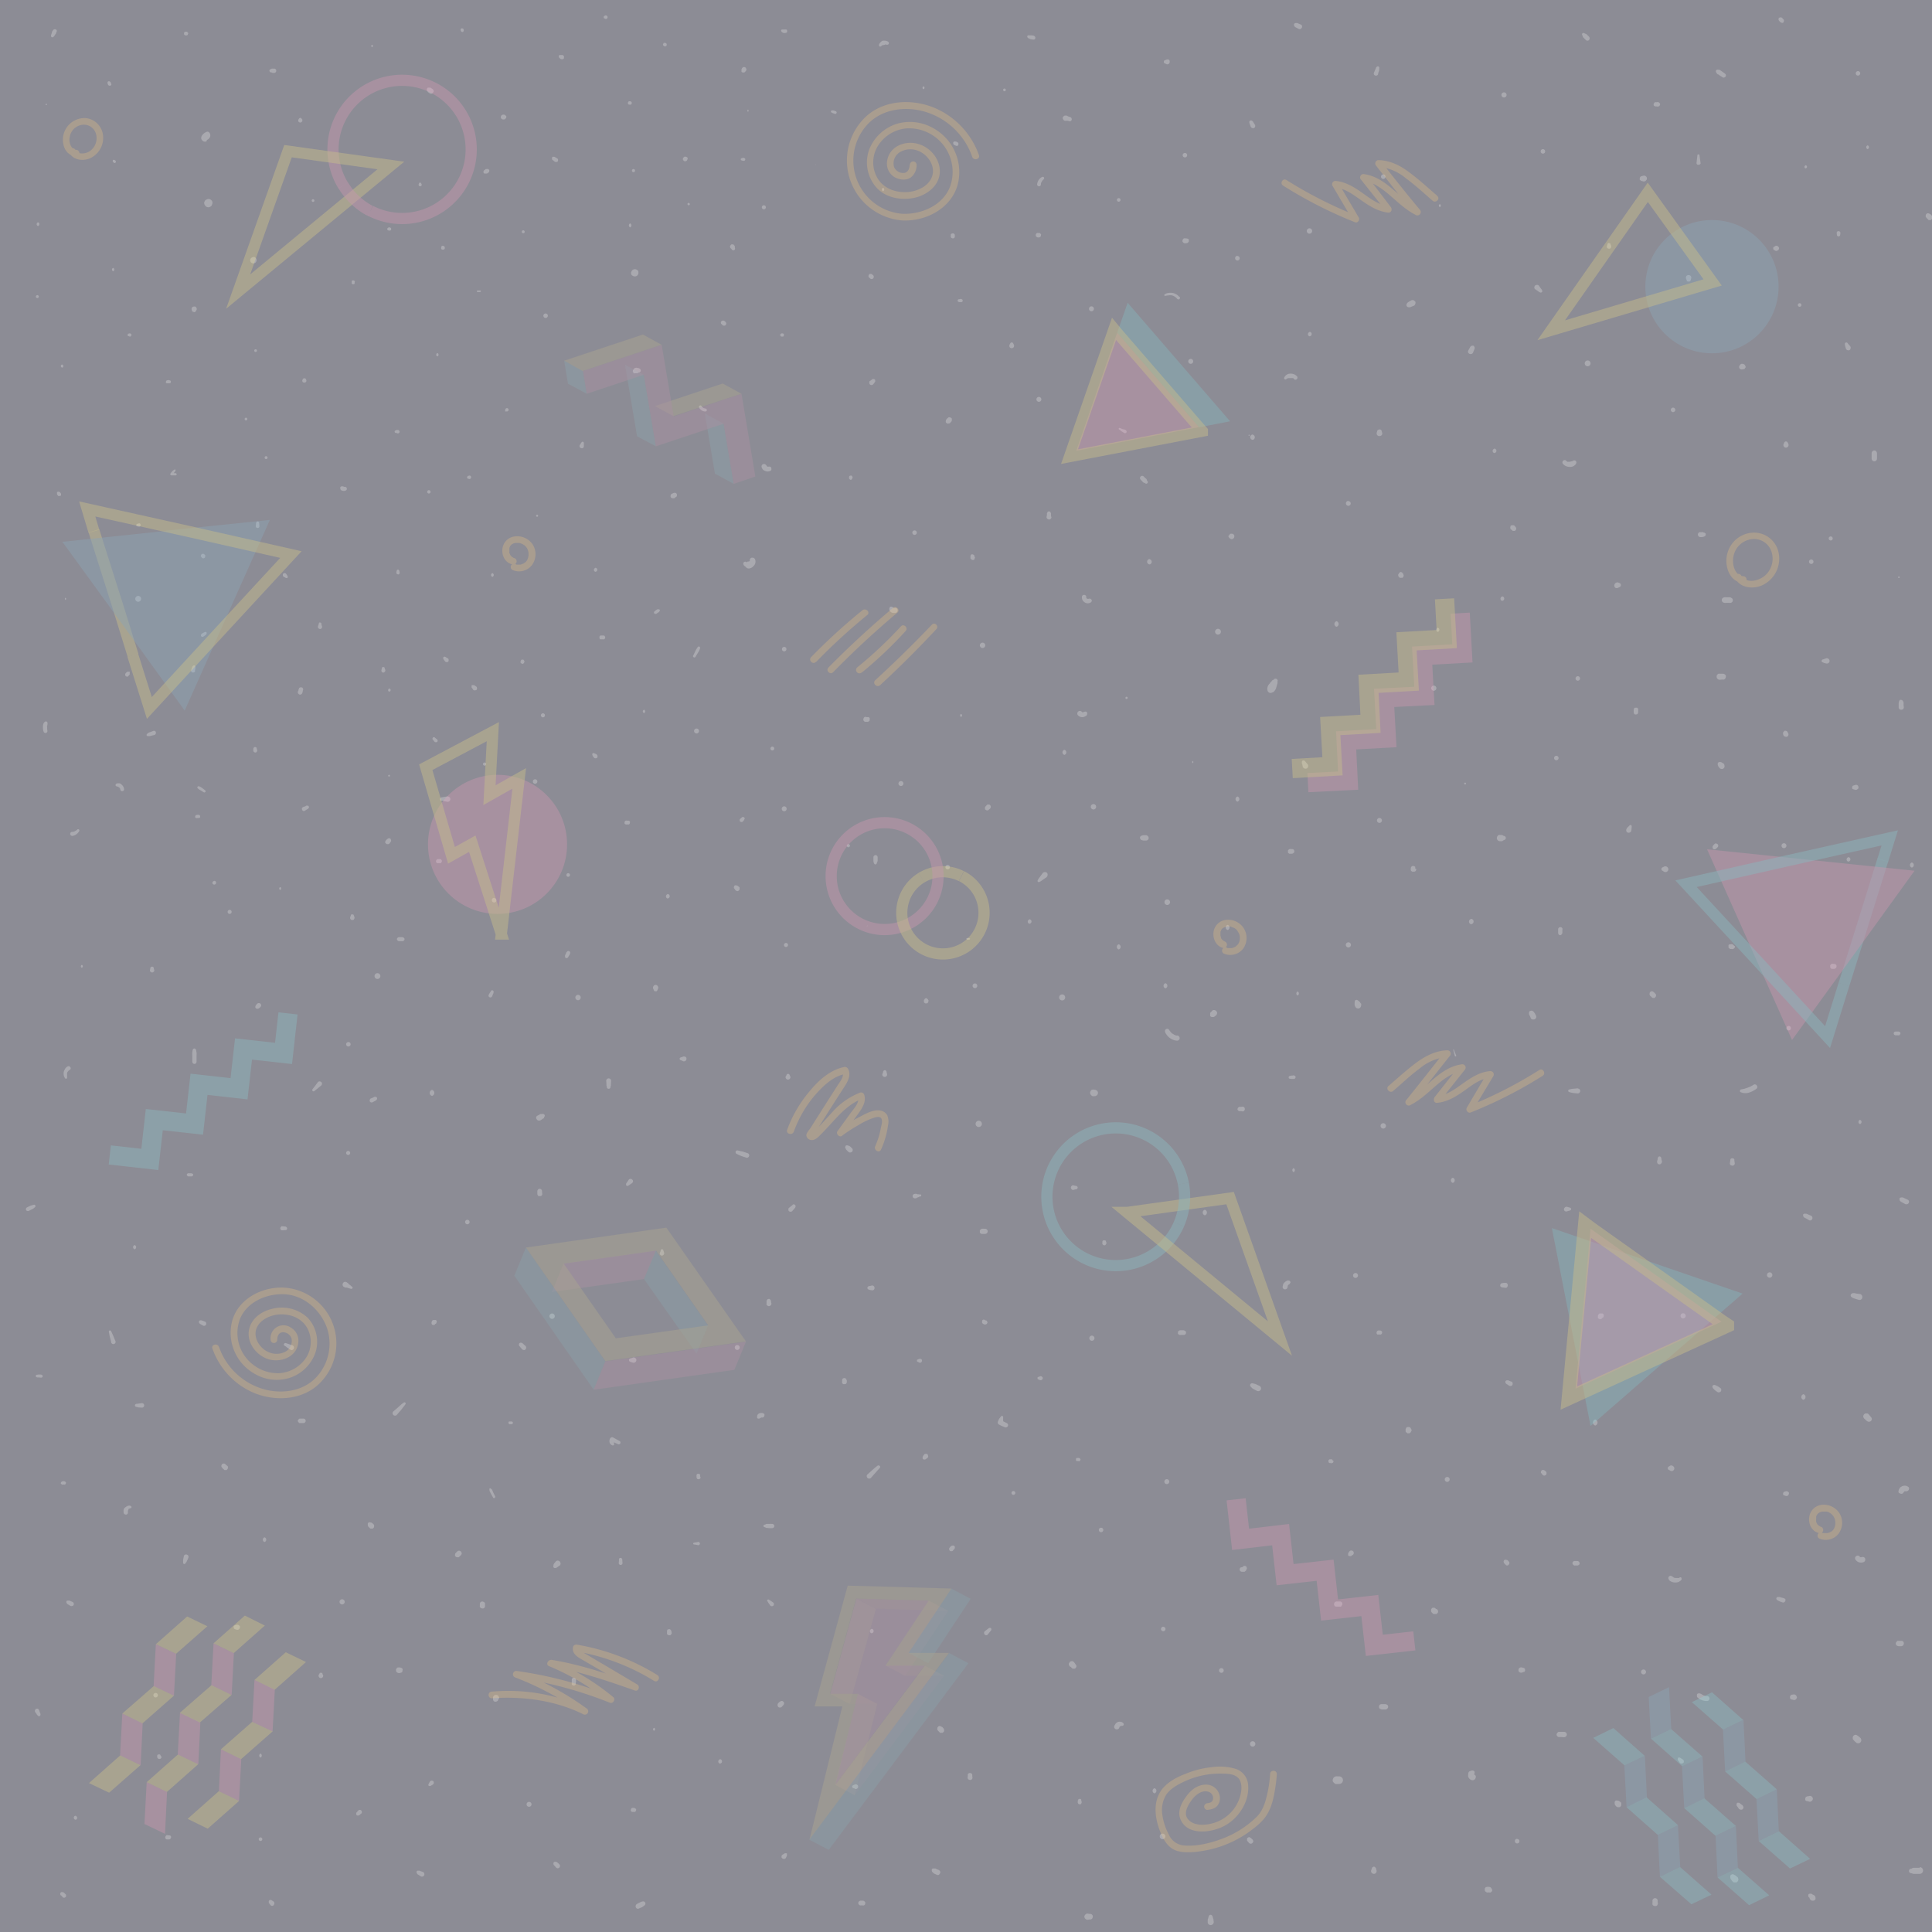 <svg xmlns="http://www.w3.org/2000/svg" viewBox="0 0 864 864"><rect x="0" y="0" width="864" height="864" style="fill:#333333;stroke:none;opacity:1;fill-opacity:1"/><defs><style>*{opacity: 0.5}.cls-2{fill:#fff}.cls-3{fill:#ff9f00}.cls-4{isolation:isolate}.cls-7{fill:#7e6b03}.cls-10{fill:#00aab5}.cls-12{fill:#ef4089}.cls-13{fill:#fbd506}.cls-14{fill:#19bdc4}.cls-15{fill:#18709c}.cls-16,.cls-17,.cls-18,.cls-21{fill:none;stroke-miterlimit:10}.cls-16{stroke:#fbd506}.cls-16,.cls-17,.cls-21{stroke-width:5px}.cls-17,.cls-18{stroke:#ef4089}.cls-18{stroke-width:8.58px}.cls-21{stroke:#19bdc4}</style></defs><path opacity="0.9" fill="#020024" d="M-5.2-5.2h874.5v874.4H-5.2z" id="Dark_Background" data-name="Dark Background"/><g id="dots"><path class="cls-2" d="M51.8 72.2a.6.6 0 00-.1-.3l-.4-.3a.5.5 0 00-.2-.1.4.4 0 00-.2 0 .4.4 0 00-.2 0 .5.5 0 00-.2 0v.2a.7.7 0 00-.1.3v.1a.6.6 0 00.1.3l.4.3a.4.4 0 00.1.2.4.4 0 00.3 0 .7.7 0 00.4-.2.6.6 0 00.1-.3zM123.3 31l-.2-.2a.9.9 0 00-.5-.1H122a1 1 0 00-.5 0l-.3.2a1 1 0 00-.5.2.7.7 0 000 1 .8.8 0 00.5.3h.3a1 1 0 00.5.2H122.6a1 1 0 00.7-.3 1 1 0 000-1.3zM95 90.3a2 2 0 00-.5-.8l-.4-.3a1.8 1.8 0 00-1-.2 1.4 1.4 0 00-.6.2 1.4 1.4 0 00-.6.3 1.5 1.5 0 00-.4.6 1.4 1.4 0 00-.2.7l.1.5a2 2 0 00.5.8l.3.3a2 2 0 001 .3 1.4 1.4 0 00.7-.2 1.4 1.4 0 00.6-.4 1.4 1.4 0 00.3-.6 1.3 1.3 0 00.2-.7zM193.9 40.4l-.2-.3a1.4 1.4 0 00-.4-.4l-.3-.2h-.1a1.3 1.3 0 00-.4-.3 2.8 2.8 0 00-.6 0 1.8 1.8 0 00-.5 0 .6.6 0 00-.2.1.8.8 0 00-.2.3l-.1.1a.9.9 0 000 .4v.2a1.1 1.1 0 000 .1 2 2 0 00.2.4 1.1 1.1 0 00.1.1 1.9 1.9 0 00.2.3 3.1 3.1 0 00.3.2l.1.1.3.2a.9.9 0 00.5.2.8.8 0 00.4 0 .9.9 0 00.4-.2 1 1 0 00.3-.4l.2-.2a1.3 1.3 0 000-.7zM140 89.1a.6.6 0 000 1.2.6.6 0 000-1.2zM135.1 53.4l-.2-.3a.8.8 0 00-.6-.4.8.8 0 00-.6.4l-.2.3a1 1 0 000 1 1 1 0 00.8.4 1 1 0 00.8-.5 1 1 0 000-1zM49.6 37.3l-.1-.4v-.1a.7.7 0 00-.2-.2 1.5 1.5 0 00-.3-.2.7.7 0 00-.6 0 .6.6 0 00-.2.2.6.6 0 00-.1.3v.1a.7.7 0 000 .3 1.3 1.3 0 00.1.3l.2.4a.6.6 0 00.2.2.5.5 0 00.3.1.5.5 0 00.3 0 .6.6 0 00.2 0 .7.7 0 00.4-.5v-.2a.8.8 0 00-.1-.3zM84.1 14.8v-.2a.6.6 0 00-.3-.2.5.5 0 00-.2-.2h-.2a.9.9 0 00-.5 0 .8.8 0 00-.4.2l-.1.1a1 1 0 00-.1.5.6.6 0 000 .3.8.8 0 00.2.3.9.9 0 00.4.2.9.9 0 00.5 0h.2l.2-.1a.6.6 0 00.2-.2.4.4 0 000-.2.7.7 0 00.2-.3zM17 99.4a.9.9 0 000 1.7.9.9 0 000-1.7zM20.7 46.4a.3.3 0 000 .6.3.3 0 000-.6zM249.6 71.3a1 1 0 00-.5-.5l-1-.6a.8.8 0 00-.3-.1h-.4a.5.5 0 00-.2 0 .9.9 0 00-.3.3v.2a1 1 0 000 .7 1.2 1.2 0 00.4.4h.1l.3.3.5.4a.8.8 0 00.3 0 .9.9 0 00.4 0 .8.8 0 00.3 0 .7.7 0 00.3-.4 1 1 0 000-.7zM94 60a1.9 1.9 0 00-.5-.8 1 1 0 00-.9-.3 4.5 4.5 0 00-2.2 1.6A2 2 0 0090 62a1.7 1.7 0 00.7 1 1.4 1.4 0 001.4.3.6.6 0 00.4-.6v-.1a2.4 2.4 0 00.8-.5A2.2 2.2 0 0094 61a2.1 2.1 0 000-.9zM252.2 25.2a.7.7 0 00-.2-.3.9.9 0 00-.5-.3h-.8a1.6 1.6 0 00-.2 0H250.2l-.1.1a.5.5 0 00-.2.3.3.3 0 000 .1.5.5 0 000 .3.8.8 0 00.1.3 1.5 1.5 0 00.3.3 3.2 3.2 0 00.3.3l.2.1a1 1 0 00.5.1h.2a1 1 0 00.5-.2.6.6 0 00.2-.3.7.7 0 000-.4.7.7 0 000-.4zM198.9 110.5a.8.8 0 00-.2-.3h-.1a.6.6 0 00-.2-.2.6.6 0 00-.3-.1h-.2a.8.8 0 00-.4.2l-.2.3v.2a.7.7 0 000 .3.4.4 0 000 .2.5.5 0 000 .2.4.4 0 00.3.2.5.5 0 00.1.1.7.7 0 00.4 0h.4l.2-.1.1-.2.1-.2a.6.6 0 000-.4.4.4 0 000-.2zM188.5 82.3l-.2-.4a.6.6 0 00-.2-.2.7.7 0 00-.2 0 .6.6 0 00-.3 0 .6.6 0 00-.2.2l-.1.4a.7.7 0 000 .7.7.7 0 00.6.3.7.7 0 00.6-.3.7.7 0 000-.7zM166.4 20a.6.6 0 000 1.1.6.6 0 000-1.1zM226.4 52.3a.7.7 0 000-.4 1 1 0 00-.3-.2 1 1 0 00-.5-.4h-.2a1.2 1.2 0 00-.6 0 1.1 1.1 0 00-.5.3l-.2.2a1 1 0 00-.1.5.9.9 0 000 .5.8.8 0 00.3.3 1.1 1.1 0 00.5.3 1.2 1.2 0 00.6 0h.2a1 1 0 00.5-.4 1 1 0 00.2-.2.7.7 0 00.1-.5zM298.2 19.8a.8.8 0 00-.2-.3l-.2-.2a.5.5 0 00-.2-.1.6.6 0 00-.3 0 .5.5 0 00-.3 0 .5.5 0 00-.3.1v.2a.8.8 0 00-.2.3v.2a.7.7 0 00.2.4l.2.2a.5.5 0 00.2.1.6.6 0 00.3 0 .6.6 0 00.3 0 .5.5 0 00.2-.1l.2-.2a.8.8 0 000-.4zM307.5 70.9a.5.5 0 000-.3.8.8 0 00-.3-.3l-.2-.1-.2-.1a.7.7 0 00-.4 0 .7.7 0 00-.4 0l-.1.2a.8.8 0 00-.3.2.7.7 0 00-.2.4v.3a1.2 1.2 0 000 .2 1 1 0 00.3.4 1 1 0 00.4.3.9.9 0 00.3 0 .7.7 0 00.3 0l.2-.1a1 1 0 00.4-.4v-.1l.2-.3a.7.7 0 000-.3zM282.5 45.8a.8.8 0 00-.2-.3l-.1-.1a.7.7 0 00-.4-.1h-.2a.6.6 0 00-.3 0 .6.6 0 00-.3.2.6.6 0 00-.1.2.6.6 0 00-.1.3v.3a.7.7 0 00.2.3l.1.1a.8.8 0 00.5.1h.2a.6.6 0 00.3 0 .5.5 0 00.2-.2.6.6 0 00.2-.2.6.6 0 000-.3zM352 13.7a.9.9 0 00-.3-.5h-.3a1 1 0 00-.4 0h-.5a.7.7 0 00-.2 0h-.4a.6.6 0 00-.5.2.6.6 0 000 .6 2.7 2.7 0 00.3.4 1 1 0 00.2.1l.2.1.2.1a2 2 0 001.1 0 .6.6 0 00.3-.1.6.6 0 00.3-.3.7.7 0 000-.3.7.7 0 000-.3zM334.5 49a.6.6 0 000 1 .6.6 0 000-1zM271.3 7a.7.7 0 00-.4-.1.7.7 0 00-.4.1l-.2.1a.7.7 0 000 1.2h.2a.8.8 0 00.4.2.8.8 0 00.4-.1.8.8 0 000-1.4zM207.4 13.4l-.1-.2V13a.9.9 0 00-.2-.2h-.1a.5.5 0 00-.2-.1.4.4 0 00-.2 0 .5.5 0 00-.3 0l-.1.1a.6.6 0 00-.2.3.3.3 0 000 .1.5.5 0 000 .3v.1l.1.2a.8.8 0 00.2.3l.1.1a.8.8 0 00.4.1.6.6 0 00.2 0 .6.6 0 00.2-.2.8.8 0 00.2-.5.7.7 0 000-.3zM244 140.2a1 1 0 000 2 1 1 0 000-2zM234 103a.6.6 0 000 1.3.6.6 0 000-1.3zM283.3 75.6a.7.7 0 000 1.4.7.7 0 000-1.4zM285.5 121.6a1.6 1.6 0 00-.4-.8l-.4-.2a1.6 1.6 0 00-.8-.2 1.6 1.6 0 00-1.5 1 1.1 1.1 0 00-.2.6v.4a1.6 1.6 0 00.5.8l.4.2a1.7 1.7 0 00.8.2 1.3 1.3 0 00.6-.1 1.5 1.5 0 00.9-.9 1.3 1.3 0 00.1-.6zM341.6 91.8a.9.9 0 000 1.8.9.9 0 000-1.8zM281.8 99.9a1 1 0 000 1.8 1 1 0 000-1.8zM158.7 126a.3.3 0 000-.2.4.4 0 00-.2-.2.3.3 0 00-.1 0 .4.4 0 00-.2-.2.6.6 0 00-.3 0H157.6l-.2.1-.1.2v.2a.5.5 0 000 .3.5.5 0 000 .2v.1a.6.6 0 000 .3.5.5 0 00.2.2.5.5 0 00.2.1.6.6 0 00.2 0h.2a.8.8 0 00.3 0l.1-.2a.6.6 0 00.1-.4v-.2a.6.6 0 000-.3zM195.6 157.9a.8.8 0 000 1.5.8.8 0 000-1.5zM218.8 76a.5.5 0 00-.2-.1.8.8 0 00-.2-.3h-.3a1 1 0 00-.5 0h-.4a.8.8 0 00-.2.2 1.1 1.1 0 00-.3.3V76a.9.9 0 01-.1.1l-.2.1v.2a.7.7 0 00-.2.3.5.5 0 000 .2.7.7 0 00.1.4 1 1 0 00.3.3.7.7 0 00.3 0 .7.7 0 00.4 0h.2a1.2 1.2 0 00.5-.1l.1-.1.3-.2a.8.8 0 00.2-.2.8.8 0 00.2-.3v-.3a.6.6 0 000-.3zM50.6 119.8a.8.8 0 000 1.5.8.8 0 000-1.5zM112.9 115zM113.3 115a1.4 1.4 0 000 2.8 1.4 1.4 0 000-2.9zM136.9 169.8l-.2-.4a.7.7 0 00-.2-.2.7.7 0 00-.4 0 .7.7 0 00-.6.2l-.2.4a.9.9 0 000 .9.9.9 0 00.8.4.9.9 0 00.8-.4.9.9 0 000-.9zM174.9 102.1a.6.6 0 00-.2-.2.8.8 0 00-.7-.2h-.2a1.1 1.1 0 00-.3.2.6.6 0 00-.3.5.6.6 0 000 .3.6.6 0 00.2.2h.1a.6.6 0 00.3.2h.2a.7.7 0 00.4 0 .8.8 0 00.3-.1l.2-.2a.8.8 0 000-.4.6.6 0 000-.3zM76.2 170.2H76a.7.7 0 00-.4-.2H75.4a.6.6 0 00-.3 0l-.5.1-.1.1a.5.5 0 00-.2.2.3.3 0 000 .1.5.5 0 00-.1.2.7.7 0 000 .4.6.6 0 00.4.3h.5a.6.6 0 00.2 0h.4a.8.8 0 00.5-.1.5.5 0 00.1-.2.6.6 0 00.1-.3.7.7 0 00-.2-.6zM88 138.2a1 1 0 00-.1-.4 1.2 1.2 0 00-.6-.7 1 1 0 00-.5 0h-.3a1.2 1.2 0 00-.5.3l-.2.2a1.1 1.1 0 00-.1.6v.3a.8.8 0 00.2.4v.2a.6.6 0 00.3.3.6.6 0 00.2 0 .7.7 0 00.4.2h.2l.3-.1a.6.6 0 00.2-.3.6.6 0 00.2-.3 1.2 1.2 0 00.2-.3 1 1 0 00.1-.4zM27.9 163a.7.7 0 000 1.4.7.7 0 000-1.3zM16.7 132a.6.6 0 000 1.3.6.6 0 000-1.3zM26.9 220.2l-.2-.2h-.2l-.2-.1H26a.6.6 0 00-.3 0v.2h-.2v.2a.7.7 0 000 .3V221l.1.2.2.3a.8.8 0 00.3.3.8.8 0 00.4 0h.2a.8.8 0 00.4-.1.6.6 0 00.2-.3.6.6 0 000-.3.9.9 0 00-.4-.8zM58.7 149.5a.4.4 0 00-.2-.2 1 1 0 00-.3-.2.8.8 0 00-.3 0l-.4.1h-.2a.4.4 0 00-.1.2.3.3 0 00-.1.2.5.5 0 000 .2V150.1a.5.5 0 00.2.2.4.4 0 00.2 0l.4.2a.8.8 0 00.4 0 .8.8 0 00.3-.2v-.1a.7.7 0 00.2-.4.4.4 0 00-.1-.3zM91.9 248.5a.8.8 0 00-.3-.3l-.2-.3-.2-.2H91a.5.5 0 00-.2 0 .3.3 0 00-.2 0 .6.6 0 00-.3 0 .6.6 0 00-.2.2l-.1.2a.8.8 0 00-.2.4v.2l.1.2.2.3.2.2a.5.5 0 00.3.2.8.8 0 00.7 0 .6.6 0 00.2-.2l.2-.1a.8.8 0 000-.5zM78.5 211.6h-.7v-.2l.4-.4.1-.3a1.3 1.3 0 00.2-.3.3.3 0 00-.1-.4.4.4 0 00-.4 0 1.5 1.5 0 00-.3.2l-.3.2-.4.4a4.2 4.2 0 00-.4.5l-.4.5a.5.5 0 000 .5.6.6 0 00.5.3h1.8a.5.5 0 00.5-.5.5.5 0 00-.5-.5zM155 218.2a.4.4 0 00-.1-.2.7.7 0 00-.3-.2 1 1 0 00-.6-.1h-.2l-.2-.1h.1a.6.6 0 00-.2-.1.5.5 0 00-.3 0 .7.7 0 00-.3 0 .8.8 0 00-.5.1.8.8 0 00-.2.3.8.8 0 000 .6.9.9 0 00.1.4 1.1 1.1 0 00.4.4 3 3 0 00.3.1 2.2 2.2 0 001.2.1h.1a1.7 1.7 0 00.4-.2.9.9 0 00.4-.5v-.3a.7.7 0 00-.1-.3zM114.3 156.2a.6.6 0 000 1.2.6.6 0 000-1.2zM178.4 192.5a.8.8 0 00-.7-.2h-.4l-.4.2a.6.6 0 00-.4.4.9.9 0 000 .1.7.7 0 000 .2.6.6 0 00.4.4h.4l.4.2a.8.8 0 001-.8.8.8 0 00-.3-.5zM119 204a.6.6 0 000 1.3.6.6 0 000-1.3zM240.2 230.2a.4.4 0 000 .9.4.4 0 000-.9zM227.2 182.7a.8.8 0 00-1 0 .9.9 0 00-.2.4l-.1.5a.3.3 0 000 .2.3.3 0 000 .2.3.3 0 00.2 0 .3.3 0 00.2 0h.6a.8.8 0 00.3-.2.8.8 0 00.2-.3.8.8 0 00-.2-.8zM286.1 164.9a1.2 1.2 0 00-.6-.3h-.2a.9.9 0 00-.4-.1 1.2 1.2 0 00-.6 0l-.5.1a1.3 1.3 0 00-.4.5.6.6 0 000 .1 1.3 1.3 0 00-.3.3 1.1 1.1 0 00-.1.5 1 1 0 00.2.6.9.9 0 00.3.3 1 1 0 00.7 0 1.3 1.3 0 00.5 0h.2a1 1 0 00.4-.1l.2-.2h.1a.9.9 0 00.9-.6.9.9 0 00-.4-1.1zM215 130a.5.5 0 00-.4-.1h-.5a1.6 1.6 0 00-.3 0h-.2a.3.3 0 000 .7h.2a1.7 1.7 0 00.3 0h.5a.5.5 0 00.3-.1.4.4 0 00.2-.3.4.4 0 00-.2-.2zM350.6 149.6l-.1-.2-.1-.2h-.2l-.2-.1a.6.6 0 00-.3 0 .4.4 0 00-.2 0 .6.6 0 00-.3.2v.1h-.1a.5.5 0 00-.2.3.5.5 0 00.2.5l.1.2.2.1h.2a.6.6 0 00.3 0 .3.3 0 00.2 0 .4.4 0 00.2 0 .5.5 0 00.1-.2.4.4 0 00.1-.2.6.6 0 00.1-.3zM328.7 111l-.1-.4v-.1a.7.7 0 000-.4.7.7 0 00-.2-.3l-.2-.2a.8.8 0 00-.3-.3.7.7 0 00-.4 0 .8.8 0 00-.4 0 .9.9 0 00-.3.3l-.2.2a.8.8 0 00-.1.3.8.8 0 000 .5l.1.2a1 1 0 00.4.4l.3.4a.6.6 0 00.2.2.5.5 0 00.3.1h.2a.6.6 0 00.3 0 .4.4 0 00.1-.1.6.6 0 00.2-.2l.1-.2a1 1 0 000-.4zM308 90.7a.5.5 0 000 1.1.5.5 0 000-1zM364.7 73.5a.1.1 0 000 .2.1.1 0 100-.2zM333.6 30.6a.4.4 0 000-.2.8.8 0 00-.4-.3l-.2-.1h-.3a.7.7 0 00-.3 0 .7.7 0 00-.3.3h-.1a1 1 0 00-.2.2.6.6 0 000 .2l-.2.3a1.2 1.2 0 000 .3v.8a.6.6 0 00.3.2.4.4 0 00.2.1.5.5 0 00.2 0 .5.5 0 00.2 0 .7.7 0 00.4 0 2 2 0 00.3-.3l.1-.1a1.5 1.5 0 00.3-.3 3.6 3.6 0 00.2-.5V31a.8.8 0 00-.2-.4zM374 50v-.1a.7.7 0 00-.3-.2l-.4-.1a2.5 2.5 0 00-.4-.2h-.4a.7.7 0 00-.5 0 .6.6 0 00-.4.3.7.7 0 00.1.5.7.7 0 00.4.2l.3.2a7.5 7.5 0 001 .3.6.6 0 00.4 0 .6.6 0 00.3-.4.6.6 0 000-.5zM333.1 70.8h-.1a.7.7 0 00-.4-.2h-.2a.9.9 0 00-.5.1l-.3.1h-.1a.3.3 0 00-.2.2.4.4 0 000 .2.6.6 0 000 .3.5.5 0 00.3.2l.2.1h.1a.8.8 0 00.5.1h.2a.4.4 0 00.3 0 .4.4 0 00.2-.2.7.7 0 00.2-.5.7.7 0 00-.2-.4zM397.1 18.6a2.8 2.8 0 00-1.2-.4h-.2a1.4 1.4 0 00-.6 0 2 2 0 00-.3 0 1.6 1.6 0 00-.7.4l-.2.2a3 3 0 00-.5.6 1 1 0 00-.2.3 1.3 1.3 0 00-.1.5.6.6 0 00.3.6.6.6 0 00.7-.2c-.2.1 0 0 0 0a1.2 1.2 0 00.2-.1l.1-.2a2.6 2.6 0 01.3-.1 2 2 0 00.3 0l.3-.1h.2a1 1 0 00.3-.2h.5a.8.8 0 00.6.1.7.7 0 00.5-.3.8.8 0 00-.3-1.1zM394.5 20.3zM430.3 134a.7.7 0 00-.4-.3.7.7 0 00-.4 0l-.4.1h-.3a.7.7 0 00-.2.1.5.5 0 00-.3.3.7.7 0 000 .2.6.6 0 000 .3.6.6 0 00.2.2h.1a.5.5 0 00.2.2h.7a.7.7 0 00.4 0 .8.8 0 00.4-.1.8.8 0 000-1.1zM381.3 213.6v-.1a.7.7 0 00-.1-.3.5.5 0 00-.2-.3.7.7 0 00-.2-.2.5.5 0 00-.3 0h-.2a.8.8 0 00-.4.2l-.1.1a.8.8 0 00-.1.4v.2a.4.4 0 000 .1.5.5 0 000 .3l.2.2a.7.7 0 00.6.4.7.7 0 00.5-.4l.1-.2.1-.2a.8.8 0 000-.2zM390.7 123.5a1 1 0 00-.2-.4l-.3-.2v-.1h-.1l-.2-.2-.3-.1h-.2a.9.9 0 00-.4 0 .7.7 0 00-.3.2l-.1.2a1 1 0 00-.2.5 2.3 2.3 0 000 .3.5.5 0 00.2.3l.1.2h.1l.3.3a.7.7 0 00.3.2.7.7 0 00.4.1 1 1 0 00.7-.3l.1-.2a1 1 0 00.2-.5zM428.6 64.1V64a1 1 0 00-.3-.3l-.5-.3h-.1l-.1-.1h-.2a1.1 1.1 0 00-.5 0h-.2a.7.7 0 00-.3.2.6.6 0 00-.1.2.7.7 0 000 .3.6.6 0 000 .3l.1.2a1 1 0 00.4.4 1 1 0 00.2 0l.1.1.5.2a.6.6 0 00.4 0 .5.5 0 00.3 0l.1-.2a.8.8 0 00.2-.3.5.5 0 000-.2.6.6 0 000-.3zM394.9 84a.8.8 0 000 1.5.8.8 0 000-1.5zM316 183.2v.1a.4.4 0 000-.3.7.7 0 00-.4-.3h-.2a3 3 0 01-.6-.2h-.2a2.6 2.6 0 01-.2-.2l-.3-.2-.1-.2-.2-.2a.6.6 0 00-.9-.3.7.7 0 00-.2 1 3.5 3.5 0 001.2 1.2 3.8 3.8 0 00.7.3 2 2 0 00.4.1 1.3 1.3 0 00.6 0 .7.7 0 00.5-.4.9.9 0 000-.2.8.8 0 00-.1-.3zM314.8 182.5zM324.7 144.4a1 1 0 00-.2-.4l-.2-.2-.2-.1a.7.7 0 00-.3-.3h-.2a1.1 1.1 0 00-.5 0 1 1 0 00-.4.2 1 1 0 00-.3.4 1 1 0 000 .5.7.7 0 00.2.4.4.4 0 00.1 0v.1l.2.1.2.3a.8.8 0 00.3.2.8.8 0 00.4 0 .8.8 0 00.4 0 .7.7 0 00.3-.2l.1-.2a1 1 0 00.2-.5zM462.5 16a8.8 8.8 0 00-1.4-.2h-1a.8.8 0 00-.4 0l-.2.2a.6.6 0 000 .7.8.8 0 00.4.4l.3.1.6.3a3 3 0 00.6.1l.6.1a.8.8 0 001-.6.9.9 0 00-.5-1zM413 38.6a.7.7 0 000 1.3.7.7 0 000-1.3zM427 105.2a.7.7 0 00-.1-.4.5.5 0 00-.2-.2.8.8 0 00-.3-.2.7.7 0 00-.4 0h-.2a1 1 0 00-.4.2.5.5 0 00-.2.2v.2a.6.6 0 000 .3v.3a.7.7 0 000 .4.7.7 0 00.2.3.7.7 0 00.3.2.8.8 0 00.4.1h.2a1 1 0 00.4-.2l.2-.2a.9.9 0 00.1-.5v-.4a1 1 0 000-.1zM478.7 52.4l-.9-.3-.6-.3a1.2 1.2 0 00-.3-.1.8.8 0 00-.5 0 1 1 0 00-.5.1 1.2 1.2 0 00-.3.3.9.9 0 00-.3.4.9.9 0 000 .6.8.8 0 00.2.3.8.8 0 00.3.4 1.2 1.2 0 001 .2h.7l.7.2a1 1 0 00.7-.1 1 1 0 00-.2-1.7zM465.6 105a1 1 0 00-.3-.5l-.2-.2a1 1 0 00-.5-.1h-.4a.7.7 0 00-.4 0 1 1 0 00-.6 1v.2a.9.9 0 00.3.5l.2.1a1 1 0 00.5.2h.3a.7.7 0 00.4-.1.9.9 0 00.6-.6.7.7 0 000-.4zM449.2 39.6a.6.6 0 000 1.2.6.6 0 000-1.2zM436 249.4a1.3 1.3 0 000-.2l-.2-.1a1 1 0 000-.3v-.2a.8.8 0 00-.3-.4.7.7 0 00-.3-.2.9.9 0 00-.3-.1.8.8 0 00-.4 0 .7.7 0 00-.3.3.8.8 0 00-.2.4 1.6 1.6 0 000 .3v.1a2.5 2.5 0 000 .3.6.6 0 000 .1 2 2 0 000 .4l.3.2a1 1 0 000 .1 3.4 3.4 0 00.3.2.6.6 0 00.3.1.6.6 0 00.4 0h.2l.2-.2a.6.6 0 00.1-.2.4.4 0 000-.2.7.7 0 00.2-.4zM312.2 289.2a3 3 0 00-.4.5l-.3.5a7.8 7.8 0 00-.5.9l-.9 1.9a.6.6 0 101 .6l1.1-1.8a6.4 6.4 0 00.9-2 .6.6 0 00-.9-.6zM391.4 170a.6.6 0 00-.2-.3l-.2-.1-.2-.1a.7.7 0 00-.3 0 .6.6 0 00-.3 0l-.3.3-.2.1-.5.4a1 1 0 00-.4.3 1 1 0 000 .6v.3a1 1 0 00.2.4 1.2 1.2 0 00.7.3 1 1 0 00.5-.1 1 1 0 00.4-.4l.4-.4.1-.3a2 2 0 00.2-.2l.1-.2a.7.7 0 000-.4.4.4 0 000-.2zM464.6 177.5a1.1 1.1 0 000 2.2 1.1 1.1 0 000-2.2zM350.3 201.8h-1 1zM294.8 272.5h-.2a.6.6 0 00-.3 0 .5.5 0 00-.2 0h-.2a2.6 2.6 0 00-.4.3l-.7.5a.8.8 0 00-.3.4.7.7 0 000 .5.7.7 0 00.5.3.7.7 0 00.5 0l.7-.5a3.7 3.7 0 00.5-.3l.1-.2a.7.7 0 00.3-.5.6.6 0 00-.3-.5zM302.7 220.9l-.2-.2-.2-.2a.7.7 0 00-.4-.1.7.7 0 00-.4 0 2.7 2.7 0 00-.4.1l-.4.2a1.2 1.2 0 00-.5.3l-.2.2a1 1 0 00-.1.5 1 1 0 000 .5 1 1 0 00.7.6 1 1 0 00.4 0 1 1 0 00.6 0l.3-.3.2-.1.4-.3.2-.2a.9.9 0 000-.4.6.6 0 000-.3.8.8 0 000-.3zM261 197.9a.5.5 0 00-.2-.3.5.5 0 00-.5 0 1.9 1.9 0 00-.2.2 2.6 2.6 0 00-.2.2l-.2.4-.4.6a1 1 0 000 1 1 1 0 00.6.4 1 1 0 00.7 0 1 1 0 00.4-.4 1 1 0 00.1-.5v-1-.2a1.1 1.1 0 000-.4zM178.6 255.5v-.2a1.2 1.2 0 00-.2-.3.5.5 0 00-.9 0 1.2 1.2 0 00-.1.3v.1l-.1.2a.9.9 0 000 .5v.3l.1.2a.7.7 0 00.2.1.3.3 0 00.2.1.5.5 0 00.2.1.9.9 0 00.4-.1.5.5 0 00.2-.2.5.5 0 00.1-.2v-.4a.6.6 0 000-.3.7.7 0 00-.1-.2zM210.6 213.2a.6.6 0 00-.1-.3.8.8 0 00-.3-.2.8.8 0 00-.4 0l-.4.1-.2.1a.5.5 0 00-.2.2.4.4 0 000 .1.5.5 0 00-.1.3V213.8a.4.4 0 00.2.2.5.5 0 00.2 0l.4.2a.8.8 0 00.4 0 .8.8 0 00.4-.2v-.2a.7.7 0 00.2-.3.7.7 0 000-.3zM234.4 295.5l-.1-.2a.7.7 0 00-.3-.3.7.7 0 00-.3 0 .7.7 0 00-.4 0 .7.7 0 00-.3.3l-.1.2a.9.9 0 00-.1.4.7.7 0 000 .4.7.7 0 00.2.3 1 1 0 00.3.1.6.6 0 00.4.2.7.7 0 00.3-.1 1 1 0 00.2-.2.8.8 0 00.2-.3.8.8 0 00.1-.4 1 1 0 000-.4zM266.2 254a.9.9 0 000 1.7.9.9 0 000-1.8zM135.4 307.8l-.1-.2a.8.8 0 00-.4-.2.5.5 0 00-.2 0 .6.6 0 00-.3 0 .6.6 0 00-.2 0 .8.8 0 00-.3.2l-.2.2v.3l-.2.2v.4l-.3.6a.8.8 0 000 .4 1 1 0 00.4.7.7.7 0 00.3.2 1 1 0 00.8-.1 1.1 1.1 0 00.5-.6l.2-.7v-.3a2 2 0 00.2-.6 1 1 0 00-.2-.5zM128.7 258a2 2 0 00-.2-.5l-.1-.3-.4-.5a.9.9 0 00-.7-.4 1 1 0 00-.6.2.5.5 0 00-.2.3.7.7 0 000 .3.9.9 0 00.3.8l.6.3.3.2a2.2 2.2 0 00.4.1.5.5 0 00.6-.6zM58 300.4h-.2a.4.4 0 00-.2 0 .6.6 0 00-.3 0H57a.6.6 0 00-.3.2l-.1.1-.2.1-.2.3a.8.8 0 00-.2.3.7.7 0 000 .3.6.6 0 000 .3.8.8 0 00.2.3 1 1 0 00.6.3h.2a.8.8 0 00.4-.3l.2-.2.1-.1.1-.1a.7.7 0 00.2-.3v-.5a.7.7 0 000-.3.6.6 0 000-.4zM29.3 267.3a.6.6 0 000 1 .6.6 0 000-1zM62.8 234.3a.7.7 0 00-.8-.2l-.4.1-.2.1a.7.7 0 00-.2 0l-.1.2a.4.4 0 000 .7.7.7 0 00.3.2h.2l.4.1a.7.7 0 00.7-.2.7.7 0 000-1zM87.4 298a.6.6 0 00-1-.3l-.2.2a2 2 0 00-.2.3l-.2.5-.3 1a.9.9 0 000 .6 1 1 0 001.4.3.6.6 0 00.3-.3.9.9 0 000-.4l.2-1v-.4a2.5 2.5 0 000-.5zM115.9 233.9a.8.8 0 00-.2-.5.7.7 0 00-.5-.2.7.7 0 00-.5.2v.2a.7.7 0 00-.2.3l-.1 1.4a.8.8 0 00.2.6.8.8 0 00.6.2.8.8 0 00.6-.2.8.8 0 00.2-.6zM172.3 299.6l-.3-.8v-.2a.5.5 0 00-.2-.2.3.3 0 00-.1 0 .4.4 0 00-.3-.1.6.6 0 00-.3 0 .5.5 0 00-.2.2.6.6 0 00-.1.3l-.2.8a.9.9 0 00.2.9.9.9 0 00.6.3.7.7 0 00.3-.1.6.6 0 00.3-.2.9.9 0 00.3-.9zM144 280.1l-.2-.6-.1-.7a.6.6 0 00-.2-.3.6.6 0 00-.4-.1.7.7 0 00-.3 0 .6.6 0 00-.2.4l-.2.7-.2.6a1 1 0 001 1.2 1 1 0 00.6-.3 1 1 0 00.2-.9zM220.2 256.3a.9.9 0 000 1.7.9.9 0 000-1.7zM92.4 282.9a.5.5 0 00-.4-.3h-.2a.5.5 0 00-.3.1l-.2.1-.4.2a3.5 3.5 0 00-.3.2l-.4.2a.8.8 0 00-.3.5.8.8 0 000 .5.7.7 0 00.5.4.7.7 0 00.5-.1 9.4 9.4 0 00.9-.6l.3-.3.1-.1a.8.8 0 00.2-.3.6.6 0 000-.3.5.5 0 000-.2zM61.8 266.5a1.3 1.3 0 000 2.6 1.3 1.3 0 000-2.6zM191.8 219.2a.7.7 0 000 1.5.7.7 0 000-1.5zM200.6 294.8a1 1 0 00-.4-.4l-.5-.3-.3-.2a1.4 1.4 0 00-.4-.2.6.6 0 00-.8.7 1.3 1.3 0 00.2.5l.2.3.4.5a1.3 1.3 0 00.3.3 1 1 0 00.5.1h.2a.8.8 0 00.4-.2.7.7 0 00.2-.3.6.6 0 000-.4.9.9 0 000-.4zM110 186.8a.6.6 0 000 1.2.6.6 0 000-1.2zM25.4 13.7a.9.9 0 00-1.1-.6 1 1 0 00-.5.3l-.1.2-.2.2-.1.2a1 1 0 00-.2.7l-.2.5a6.4 6.4 0 00-.2.7.7.7 0 00.3.7.7.7 0 00.8-.1 5.1 5.1 0 00.5-.6l.3-.5a1 1 0 00.3-.4l.1-.3.1-.2a.6.6 0 000-.1 1 1 0 00.2-.7zM337.6 250a1.3 1.3 0 00-1-.6h-.4a1.2 1.2 0 00-.5.2l.2-.1a1.2 1.2 0 00-.6 1 1.4 1.4 0 000 .3v-.1.1a1.1 1.1 0 01-.1.2h-.1l-.3.1a1.7 1.7 0 01-.3 0 1.7 1.7 0 00-.7.4.8.8 0 00-.3-.3.9.9 0 00-1 1.3 2.2 2.2 0 001 1 1.6 1.6 0 001.7.7 2.7 2.7 0 001.4-.7 3.5 3.5 0 001-1.2 2.6 2.6 0 000-2.3zM401.4 272.6a1.2 1.2 0 00-.6-.7 1.1 1.1 0 00-.9 0h-.2a.6.6 0 01-.2-.2 2.6 2.6 0 00-.5-.3.9.9 0 00-.4-.1.7.7 0 00-.3 0 .6.6 0 00-.3.2.9.9 0 00-.2.4 1.3 1.3 0 00.1 1.2 2.1 2.1 0 00.8.8 2.2 2.2 0 00.8.2 2.2 2.2 0 00.5 0 2.1 2.1 0 00.6 0 1.3 1.3 0 00.7-.6 1 1 0 00.1-.4.9.9 0 000-.5zM425.7 187.3a.8.8 0 00-.3-.4l-.2-.1a1.1 1.1 0 00-.6-.2h-.3a1 1 0 00-.4.3l-.5.4-.2.3-.1.2-.1.2v.2a1 1 0 000 .6 1 1 0 00.6.6 1 1 0 00.6 0 .8.8 0 00.3 0 .7.7 0 00.2-.2.8.8 0 00.2 0l.1-.2.4-.4a.8.8 0 00.2-.4 1 1 0 000-.9zM409 237.2a1 1 0 000 2 1 1 0 000-2zM453.4 154.1l-.4-.7a.7.7 0 00-1.1 0l-.4.7a1 1 0 00-.1.5 1 1 0 00.1.6 1 1 0 001 .5 1 1 0 001-1 1.1 1.1 0 00-.1-.6zM531.7 107.4l-.1-.3a1 1 0 00-.3-.3.8.8 0 00-.4-.1 2.9 2.9 0 00-.6-.1h-.4a.7.7 0 00-.4 0 .8.8 0 00-.4.3.9.9 0 00-.2.4.9.9 0 00-.1.4v.3a1 1 0 00.3.4l.2.2a1 1 0 00.5.2h.4a3.5 3.5 0 00.7-.1l.2-.1a.8.8 0 00.3-.3.6.6 0 00.2-.2.9.9 0 000-.4zM488.1 137a1.1 1.1 0 000 2.2 1.1 1.1 0 000-2.2zM500.3 88.6a.8.8 0 000 1.6.8.8 0 000-1.6zM561.2 55.8l-.5-.8-.3-.5a1 1 0 00-.2-.3l-.2-.1a.8.8 0 00-.3-.2.7.7 0 00-.5 0 .7.7 0 00-.5.7 2 2 0 00.1.6l.2.5.3.9a1 1 0 00.3.4l.2.2a1 1 0 00.5.1.7.7 0 00.4 0 1 1 0 00.6-.6.9.9 0 000-.4 1.1 1.1 0 000-.5zM522.6 26.7a1 1 0 00-1 0l-.8.3a.8.8 0 00-.3.3.8.8 0 000 .3.8.8 0 000 .4.8.8 0 00.3.3l.7.3a1 1 0 001.1 0 1.1 1.1 0 00.5-1 1 1 0 00-.5-1zM466.9 79.4a.6.6 0 00-.7-.3 2.6 2.6 0 00-1 .6 4.6 4.6 0 00-.7.8 4.4 4.4 0 00-.7 2 .8.8 0 00.3.6.9.9 0 00.6.2.8.8 0 00.8-.8v-.2a3.6 3.6 0 01.1-.6.8.8 0 00.1-.1 3.3 3.3 0 01.2-.4l.1-.2a1.7 1.7 0 01.2-.3l.2-.1v-.1a3.5 3.5 0 01.3-.3.7.7 0 00.2-.8zM582.3 11.7l-.1-.3a1 1 0 00-.4-.4l-1-.4-.4-.2a2 2 0 00-.4-.1 1.2 1.2 0 00-.3 0h-.2a.9.9 0 00-.8.5.8.8 0 000 .4.5.5 0 000 .2.7.7 0 00.2.3l.1.2a1.1 1.1 0 00.4.3l.4.2.9.5a1.1 1.1 0 00.8.1 1.2 1.2 0 00.6-.5 1.1 1.1 0 00.2-.8zM585.6 148.5a1 1 0 000 1.9 1 1 0 000-2zM529.9 68.4a1 1 0 000 2 1 1 0 000-2zM618.6 78a1 1 0 000 2 1 1 0 000-2zM553.4 114.4a1 1 0 000 2.1 1 1 0 000-2zM513.1 215.2l-.2-.4a1.4 1.4 0 00-.3-.7l-.4-.3-.7-.7a1 1 0 00-.7-.3 1 1 0 00-1 1 1.1 1.1 0 00.3.7l.7.7.3.4a1.3 1.3 0 00.6.3l.4.2a.7.7 0 001-1zM488.1 268.2a1 1 0 00-1.3-.4H486.2a2 2 0 01-.2-.2l-.2-.2a.9.9 0 010-.1v-.1a1.6 1.6 0 010-.2 1 1 0 00-.2-.6 1 1 0 00-1.7.2 2.5 2.5 0 00.6 2.3 2.8 2.8 0 00.8.6 2.5 2.5 0 001.2.3 2.4 2.4 0 001.3-.4 1 1 0 00.4-.5 1 1 0 000-.7zM532.5 160.5a1.1 1.1 0 000 2.2 1.1 1.1 0 000-2.2zM470 230.3v-.5a1.8 1.8 0 000-.3 1.6 1.6 0 00-.2-.3v-.1a.8.8 0 00-1.4 0v.1a1.6 1.6 0 00-.2.3 1.6 1.6 0 000 .3v.5l-.2.9a.9.9 0 00.1.4.7.7 0 00.3.4 1 1 0 001.5 0 1 1 0 00.3-.8c-.2-.3-.2-.6-.2-1zM603 224a1 1 0 000 2.2 1 1 0 000-2.1zM558.6 194.4a.2.2 0 000 .5.2.2 0 000-.5zM633 135a1.1 1.1 0 00-.4-.4 1 1 0 00-.4-.3 1 1 0 00-.5-.1 1.3 1.3 0 00-.7.2l-.9.5-.4.3a2.6 2.6 0 00-.3.2 2.5 2.5 0 00-.2.3l-.1.2a1 1 0 000 1 1 1 0 00.8.5h.2a1.2 1.2 0 00.5 0l.5-.2 1-.4a1.4 1.4 0 00.5-.3l.2-.3a1.4 1.4 0 00.2-.7 1.2 1.2 0 000-.5zM585.6 102.1a1.2 1.2 0 000 2.4 1.2 1.2 0 000-2.4zM616.8 30.1a.7.7 0 00-.4-.4.7.7 0 00-.6.1 1.2 1.2 0 00-.4.4l-.1.3-.3.7-.6 1.4a1 1 0 00.1.8 1 1 0 00.6.4 1 1 0 001.2-.6c0-.5.2-1 .4-1.4l.1-.7v-.4a1.3 1.3 0 000-.6zM672.6 41.3a1.1 1.1 0 000 2.3 1.1 1.1 0 000-2.3zM643.9 91.3a.7.7 0 000 1.3.7.7 0 000-1.3zM689.7 130a3.2 3.2 0 00-.3-.6l-.4-.5-.7-1a1.3 1.3 0 00-.4-.4 1.2 1.2 0 00-.6-.1 1.3 1.3 0 00-.8.3 1.2 1.2 0 00-.2 1.4 1.2 1.2 0 00.5.4l1 .7.4.3a4 4 0 00.6.3.7.7 0 00.9-.9zM668.2 200.7a1 1 0 000 1.9 1 1 0 000-2zM643 280.7a1 1 0 000 1.9 1 1 0 000-1.9zM618 193.4v-.3l-.2-.6a1 1 0 00-1.4-.3 1.1 1.1 0 00-.4.3 4.3 4.3 0 00-.2.6l-.1.3a1.3 1.3 0 00.3 1.3l.3.2a1.2 1.2 0 00.6.1 1.4 1.4 0 00.9-.3 1.3 1.3 0 00.3-1.3zM560.3 194.3a1.2 1.2 0 000 2.4 1.2 1.2 0 000-2.3zM544.7 281.2a1.3 1.3 0 000 2.6 1.3 1.3 0 000-2.6zM552 239.6l-.1-.3-.2-.3-.3-.2-.3-.1a1 1 0 00-.5 0 .7.7 0 00-.3 0 .9.9 0 00-.4.3l-.1.2a.6.6 0 00-.2.2.6.6 0 00-.2.2.4.4 0 000 .3v.2a.6.6 0 00.2.2v.1a1.7 1.7 0 00.2.2l.1.1.3.2.3.2a1 1 0 00.5 0 .6.6 0 00.3-.1.6.6 0 00.2-.2.6.6 0 00.3-.2.6.6 0 00.1-.3 1 1 0 00.1-.5zM597.7 277.8a1.3 1.3 0 000 2.5 1.3 1.3 0 000-2.5zM585 342.2a1.2 1.2 0 00-.3-.5l-.6-.7-.3-.4a2.5 2.5 0 00-.3-.3.8.8 0 00-.4-.2.8.8 0 00-.5 0 .8.8 0 00-.4.7 3.6 3.6 0 000 .6l.2.5.2 1a1.2 1.2 0 00.9.8 1.3 1.3 0 001-.1 1.3 1.3 0 00.5-.8 1.2 1.2 0 000-.6zM485.8 318.3a.8.8 0 00-.7 0 .7.7 0 00-.4.1l-.2.1h-.6a1.1 1.1 0 00-1.7-.3 1 1 0 00-.4.7 1 1 0 000 .5 1 1 0 00.3.5 2.5 2.5 0 002.1.8 2.7 2.7 0 001.2-.4 3 3 0 00.5-.3 1.4 1.4 0 00.3-1 .8.8 0 00-.4-.7zM514.2 250a1.2 1.2 0 000 2.4 1.2 1.2 0 000-2.3zM533.4 340.3a.6.6 0 000 1 .6.6 0 000-1zM389 321.4l-.1-.2a.7.7 0 00-.3-.4.7.7 0 00-.3-.1 1.4 1.4 0 00-.4 0h-.3l-.4-.1a.8.8 0 00-.4 0 1 1 0 00-.6.7.8.8 0 00-.1.4v.3a1 1 0 00.3.5l.2.2a1.2 1.2 0 00.6.1H387.8a1.4 1.4 0 00.4 0l.3-.2a.8.8 0 00.3-.2.4.4 0 00.1-.3.7.7 0 000-.4zM439.4 287.4a1.2 1.2 0 000 2.4 1.2 1.2 0 000-2.4zM571.4 304.4a1 1 0 00-1.6-.7l-.2.3a1.4 1.4 0 00-.4.1 1.8 1.8 0 00-.5.5l-.2.3a2.5 2.5 0 00-.6.6v.1a3.3 3.3 0 00-1 1.5l-.1.4a1.9 1.9 0 000 1 1.4 1.4 0 00.2.7 1.4 1.4 0 00.5.5 1.4 1.4 0 001.4 0 1.7 1.7 0 00.9-.5l.3-.4a3.3 3.3 0 00.7-1.6l.2-.4a1.2 1.2 0 000-.5l.2-.3a2.6 2.6 0 00.1-.5 1.3 1.3 0 000-.6.8.8 0 000-.1zM433.6 419.7a.4.4 0 00-.3-.2H432.7a.4.4 0 00-.2 0h-.1a.3.3 0 00-.2.2.3.3 0 000 .2.4.4 0 000 .1l.2.2a.4.4 0 00.2 0h.7a.4.4 0 00.3-.1.4.4 0 00.2-.4.4.4 0 00-.2 0zM503.8 311.6a.5.5 0 000 1 .5.5 0 000-1zM702 206.6h-.1zM703.6 206a3.5 3.5 0 00-.6.3H702.7l-.6.2h-1.2l-.2-.2h-.2v-.2a1 1 0 00-1.5 0 1 1 0 000 1.4 4 4 0 003 1.3 3.2 3.2 0 001.6-.3 6.9 6.9 0 00.7-.5 1.8 1.8 0 00.6-.9.9.9 0 00-1.3-1.1zM700.9 206.4zM627.6 257.1a.7.7 0 000-.3.9.9 0 00-.3-.4l-.1-.1a1.1 1.1 0 00-.2-.3.5.5 0 00-.3-.1.5.5 0 00-.2-.1h-.2a.7.7 0 00-.3.2 1.1 1.1 0 00-.2.2l-.2.2-.1.2-.2.3a.9.9 0 000 .5.5.5 0 00.1.3.5.5 0 00.2.3.5.5 0 00.2.2.5.5 0 00.3.2 1 1 0 00.4 0h.7l.2-.2.2-.3.1-.3a1 1 0 000-.5zM659.3 155l-.1-.2a.7.7 0 00-.3-.2.5.5 0 00-.2 0 .7.7 0 00-.4 0 1.1 1.1 0 00-.6.3 1.8 1.8 0 00-.3.4l-.2.4-.5.9a1.3 1.3 0 00-.2.9 1.2 1.2 0 00.6.7 1.2 1.2 0 00.9.1l.3-.1a1.2 1.2 0 00.4-.4l.4-1 .2-.5a1.7 1.7 0 00.2-.7 1.4 1.4 0 00-.2-.6zM771.8 33.5a1.1 1.1 0 00-.4-.6l-1.4-1-.6-.4a1.4 1.4 0 00-.5-.3h-.4a1 1 0 00-1 .2.9.9 0 000 1l.2.3a1.6 1.6 0 00.4.5h.2l.7.5 1.4.9a1 1 0 001.3-.4 1 1 0 00.1-.8zM710.7 16.5l-.7-.7-.4-.4a1.4 1.4 0 00-.6-.3l-.4-.2a.7.7 0 00-.9 0 .7.7 0 000 1l.1.3a1.4 1.4 0 00.4.7l.3.3.7.7a1 1 0 00.7.3 1 1 0 001-1 1 1 0 00-.2-.7zM756 123.3l-.2-.1a1.1 1.1 0 00-.6-.2.9.9 0 00-.5.1.7.7 0 00-.4.2 1.2 1.2 0 00-.3 1.2l.3.8v.2a.7.7 0 00.3.3.4.4 0 00.2.1.7.7 0 00.4 0h.4a.6.6 0 00.3-.3.7.7 0 00.2-.3l.2-.8a1.2 1.2 0 00-.3-1.2zM690 66.7a1 1 0 000 2 1 1 0 000-2zM807.4 74a.7.7 0 000 1.3.7.7 0 000-1.4zM736.4 79.3a.8.8 0 00-.3-.4 1.3 1.3 0 00-1.3-.3l-.8.2-.2.1a.9.9 0 00-.3.3.5.5 0 00-.1.2 1 1 0 00-.1.4v.6a.8.8 0 00.3.2.8.8 0 00.4.3l.8.2a1.3 1.3 0 00.7 0 1.2 1.2 0 00.6-.4l.2-.2a1.3 1.3 0 00.2-.7 1 1 0 00-.1-.5zM742.3 46.3a.8.8 0 00-.2-.3 1 1 0 00-.5-.3 1 1 0 00-.6 0H740.4a.7.7 0 00-.2 0l-.2.1a1 1 0 00-.3.3.5.5 0 000 .2.7.7 0 00-.2.4v.2l.1.3a.8.8 0 00.3.2.8.8 0 00.3.2h.7a1 1 0 00.7 0 1 1 0 00.5-.2l.1-.2a1 1 0 00.2-.6.8.8 0 000-.3zM795 110.1a1.2 1.2 0 00-.6-.2 1.2 1.2 0 00-.6.2l-.2.2h-.2l-.2.2a.6.6 0 00-.2.3.7.7 0 000 .3v.2a.8.8 0 00.3.5h.2l.2.2a1.2 1.2 0 00.6.2 1.2 1.2 0 00.7-.2 1.2 1.2 0 00.6-1 1.2 1.2 0 00-.6-.9zM710 161.2a1.3 1.3 0 000 2.6 1.3 1.3 0 000-2.6zM720.5 110c0-.3-.2-.5-.3-.8v-.2a.7.7 0 00-.2-.2.5.5 0 00-.2 0 .7.7 0 00-.3-.1H719.2a.5.5 0 00-.2.2.6.6 0 00-.1.3l-.3.8a1 1 0 000 .5 1 1 0 00.2.4l.2.2a1 1 0 00.5.1.7.7 0 00.4 0 .8.8 0 00.4-.3 1 1 0 00.2-.4 1 1 0 000-.5zM810 250.2a1 1 0 000 2 1 1 0 000-2zM748.2 182.3a1 1 0 000 2 1 1 0 000-2zM827.6 155.2a1.2 1.2 0 00-.3-.5l-.6-.7-.3-.3c0-.2-.2-.3-.3-.4a.7.7 0 00-.7-.1.7.7 0 00-.2.2.6.6 0 00-.2.4l.1.6.1.5.3 1a1.1 1.1 0 00.7.7 1.2 1.2 0 001-.1 1.2 1.2 0 00.4-.7 1.2 1.2 0 000-.6zM762.6 238.5a1 1 0 00-.4-.3h-.2l-.4-.2a3 3 0 00-.7 0h-.5a.9.9 0 00-.4 0 1 1 0 00-.4.3 1.1 1.1 0 00-.3.8 1.1 1.1 0 00.3.7 1.1 1.1 0 00.8.4h.5a3 3 0 00.7-.1l.4-.1.2-.1a1 1 0 00.4-.3.7.7 0 00.2-.5.7.7 0 00-.1-.6zM799.7 198.4l-.1-.3a.7.7 0 00-.1-.1 2.7 2.7 0 00-.2-.3.9.9 0 00-.6-.3h-.2a.8.8 0 00-.3.2l-.3.3v.2a3 3 0 00-.2.3 1.2 1.2 0 000 1.2 1.2 1.2 0 001 .6 1.2 1.2 0 001-1.8zM780.5 163.7a1 1 0 00-.1-.3 2.2 2.2 0 00-.2-.3l-.3-.2a1.3 1.3 0 00-.6-.2 2 2 0 00-.5 0 1.4 1.4 0 00-.4.2 2.8 2.8 0 00-.2.3 1.4 1.4 0 00-.4.5 1.4 1.4 0 000 .8.9.9 0 00.2.3.8.8 0 00.3.3l.3.1a.7.7 0 00.4 0 .5.5 0 00.3 0v-.1h.2a.6.6 0 00.2 0 .4.4 0 00.3 0 .5.5 0 00.2-.2.8.8 0 00.2-.3 2 2 0 00.2-.2 1.3 1.3 0 000-.7zM804.8 135.6a.8.8 0 000 1.6.8.8 0 000-1.6zM864.2 96.9a1.2 1.2 0 00-.3-.5l-.4-.4-.2-.2-.1-.1h-.2a.5.5 0 00-.3-.2.6.6 0 00-.3-.1h-.1a.8.8 0 00-.4 0 .8.8 0 00-.4.3l-.2.2a1 1 0 00-.1.6v.6l.3.2v.1l.3.3.4.4a1 1 0 00.3.3.8.8 0 00.5 0 .8.8 0 00.5 0 1 1 0 00.3-.3l.2-.2a1.2 1.2 0 00.2-.6zM823 104a1 1 0 00-.2-.4.8.8 0 00-.6-.2.6.6 0 00-.3 0 .7.7 0 00-.3.2 1 1 0 00-.2.4.8.8 0 000 .4l.1.9.1.1a.5.5 0 00.2.2.4.4 0 00.1.1.7.7 0 00.3 0H822.5a.4.4 0 00.2-.2.6.6 0 00.2-.2l.1-.8a.8.8 0 000-.5zM760 69.3a.5.5 0 00-.9 0l-.4 3.6a1 1 0 00.2.6 1 1 0 00.7.2c.4 0 1-.3.9-.8l-.5-3.6zM830.9 31.8a1 1 0 000 2 1 1 0 000-2zM797.8 9.1a.9.9 0 00-.2-.4 3.2 3.2 0 00-.4-.4L797 8h-.1l-.2-.2a.5.5 0 00-.2 0 .7.7 0 00-.5 0 .8.8 0 00-.6.5.7.7 0 000 .5V9l.2.2v.1l.3.3a3.2 3.2 0 00.4.4.7.7 0 00.3.1.7.7 0 00.3.1.7.7 0 00.4 0 .7.7 0 00.3-.2v-.2a.9.9 0 00.2-.5zM835.2 65a.9.9 0 000 1.7.9.9 0 000-1.7zM849.2 257.8a.3.3 0 000 .7.3.3 0 000-.7zM729.7 369.5a.5.5 0 00-.3-.5.6.6 0 00-.5 0 1.1 1.1 0 00-.3.3l-.2.2-.3.3a1.6 1.6 0 00-.2.2 1.5 1.5 0 00-.3.3l-.2.4a1.1 1.1 0 00-.1.9 1.2 1.2 0 00.2.5.8.8 0 00.4.2.8.8 0 00.5.1.7.7 0 00.4-.1.8.8 0 00.4-.2 1.1 1.1 0 00.3-.5l.1-.5a1.6 1.6 0 000-.6l.1-.3a2.6 2.6 0 000-.3 1 1 0 000-.4zM818.7 239.9a.9.9 0 000 1.8.9.9 0 000-1.8zM768.3 377.8a.8.8 0 00-.2-.3l-.2-.1a1 1 0 00-.5-.2h-.3a1 1 0 00-.4.3l-.4.4-.2.3-.2.2v.1a.4.4 0 000 .1.2.2 0 000 .1.9.9 0 000 .5.8.8 0 00.2.4 1 1 0 00.4.2.9.9 0 00.4 0h.2v-.1a3 3 0 00.4-.2l.2-.2.4-.4a.8.8 0 00.2-.3.8.8 0 00.1-.4.8.8 0 00-.1-.4zM705.6 302.4a1 1 0 000 2 1 1 0 000-2zM671.7 266.8a1 1 0 000 1.9 1 1 0 000-2zM678 236.1a1 1 0 00-.3-.5l-.2-.3-.2-.1v-.1l-.3-.2h-.5a1.1 1.1 0 00-.4 0 1.1 1.1 0 00-.5.2l-.1.2v.2l-.1.1a1 1 0 000 .3.8.8 0 000 .1v.1a.3.3 0 000 .1v.1a.8.8 0 00.3.4l.2.2.3.2a.8.8 0 00.3.3 1 1 0 00.5 0 .9.9 0 00.4 0 .8.8 0 00.4-.3l.1-.2a1 1 0 00.2-.5zM771.6 301.8l-.1-.1a3.1 3.1 0 00-.3-.2 1.4 1.4 0 00-.7-.2H769a1.1 1.1 0 00-.5 0 1 1 0 00-.4.3 1.1 1.1 0 00-.3.4 1 1 0 00-.1.6 1.3 1.3 0 00.4 1 1.4 1.4 0 001 .4l.9-.1h.4a2.2 2.2 0 00.4 0 .6.6 0 00.2 0 1 1 0 00.4-.3l.1-.1a.8.8 0 00.2-.4.9.9 0 00.1-.4 1 1 0 00-.3-1zM724.4 260.8l-.7-.3a1.4 1.4 0 00-1.4 2.3 1.3 1.3 0 001.4 0l.7-.3a1 1 0 000-1.7zM831 351.7a.9.9 0 00-.2-.4 1.1 1.1 0 00-1-.3l-.9.3h-.2a.6.6 0 00-.2.3.4.4 0 00-.2.2.7.7 0 000 .3v.5a1 1 0 00.6.4l.8.2a1.1 1.1 0 001-.3l.3-.2a1.3 1.3 0 00.1-.6 1 1 0 000-.4zM817.8 294.7a1.2 1.2 0 00-1.1-.3l-.9.3a5.5 5.5 0 00-.5.2h-.2a1.3 1.3 0 00-.3.3.6.6 0 00-.2.4.6.6 0 00.2.4 1.3 1.3 0 00.3.2h.1a4 4 0 00.6.3l.9.2a1.2 1.2 0 001.5-1.1 1.2 1.2 0 00-.4-.9zM770.7 341.4l-.6-.3-.1-.1-.4-.2h-.2a1.1 1.1 0 00-.5 0 1 1 0 00-.5.2.8.8 0 00-.2.4.8.8 0 000 .5v.3l.2.3v.2l.4.5a1.3 1.3 0 00.5.5 1.4 1.4 0 00.6.2h.4a1.3 1.3 0 00.6-.4 1.1 1.1 0 00.3-.5 1 1 0 000-.5 1.3 1.3 0 00-.5-1.1zM616.9 365.8a1.1 1.1 0 000 2.2 1.1 1.1 0 000-2.2zM641.2 306.6a1.1 1.1 0 000 2.3 1.1 1.1 0 000-2.3zM673.3 374.3a.8.8 0 00-.3-.3 1.7 1.7 0 00-.4-.2h-.2l-.3-.2a1.4 1.4 0 00-.7-.2H670.8a1 1 0 00-.5 0 1.3 1.3 0 00-.8.9 1 1 0 00-.1.5 1.5 1.5 0 00.4 1l.3.2a1.5 1.5 0 00.7.2h1a.6.6 0 00.2-.2.9.9 0 00.3-.2 2.2 2.2 0 00.7-.3.8.8 0 00.3-.3.8.8 0 00.1-.4.8.8 0 00-.1-.5zM696 338a1 1 0 000 2 1 1 0 000-2zM655.2 350a.4.4 0 000 .8.4.4 0 000-.8zM443 360.4a.8.8 0 00-.2-.3l-.2-.2a1 1 0 00-.6-.1h-.3a1 1 0 00-.4.2l-.4.5h-.1v.1a.8.8 0 00-.3.4.6.6 0 000 .2.6.6 0 000 .2v.2a.5.5 0 000 .3.6.6 0 00.2.2l.2.1a.8.8 0 00.4.2h.4a.8.8 0 00.4-.2l.1-.1.1-.1.5-.4a.9.9 0 00.2-.4.7.7 0 00.1-.4.8.8 0 00-.1-.4zM429.8 319.3a.7.7 0 000 1.3.7.7 0 000-1.3zM330.7 396.8a1 1 0 00-.4-.3l-.5-.4-.2-.1H329.3a.4.4 0 00-.2-.1h-.1a.9.9 0 00-.6.2v.2a.8.8 0 00-.2.4v.4l.1.2.2.2.3.5a1 1 0 00.4.3 1 1 0 00.5.2h.3a1 1 0 00.4-.3 1 1 0 00.3-.3.7.7 0 000-.4 1 1 0 000-.7zM350.7 289.3a1 1 0 000 2 1 1 0 000-2zM379.4 377.5a.7.7 0 000 1.4.7.7 0 000-1.4zM345.4 333.9a.8.8 0 000 1.7.8.8 0 000-1.7zM281.6 367.4v-.2l-.3-.1a.4.4 0 00-.2-.1H280.4a1 1 0 00-.5 0 .9.9 0 00-.4.2l-.1.2a1 1 0 00-.1.4.7.7 0 000 .4.7.7 0 00.2.3 1 1 0 00.4.2 1 1 0 00.5 0H281.1a.2.2 0 00.1 0 .6.6 0 00.3-.2l.1-.2a.9.9 0 00.1-.4.8.8 0 000-.5zM288 317.4a.8.8 0 000 1.5.8.8 0 000-1.5zM332.8 365.6a.5.5 0 00-.2-.2.6.6 0 00-.4 0h-.2a.5.5 0 00-.3.2l-.2.2-.5.4a.7.7 0 00-.2.3.7.7 0 000 .3.8.8 0 000 .3.8.8 0 00.2.3.9.9 0 00.6.2h.2a.9.9 0 00.4-.2l.4-.5.2-.2a1.8 1.8 0 000-.2l.2-.2v-.1a.6.6 0 000-.3.5.5 0 00-.2-.3zM216.7 341a.7.7 0 000 1.4.7.7 0 000-1.4zM267.1 337.7a1 1 0 00-.3-.3l-.4-.3h-.2a.8.8 0 00-.4-.2h-.1l-.1-.1a.6.6 0 00-.3 0 .3.3 0 00-.1 0 .4.4 0 00-.2.1.8.8 0 00-.1.3.6.6 0 000 .4l.1.1a.5.5 0 000 .3.4.4 0 00.1.1 1.9 1.9 0 00.1.2l.3.3a1 1 0 00.3.4.9.9 0 00.5.1h.2a1.1 1.1 0 00.5-.2.8.8 0 00.2-.3.9.9 0 000-.4 1 1 0 00-.1-.5zM270.7 284.9a.9.9 0 00-.3-.4l-.1-.2a1 1 0 00-.5-.1h-1a.6.6 0 00-.3 0 1 1 0 00-.2.2.7.7 0 00-.2.3.7.7 0 000 .4v.2a.9.9 0 00.1.4 1.6 1.6 0 00.2.2h.3a1 1 0 00.3 0h.7a.7.7 0 00.4 0 .7.7 0 00.3-.2.7.7 0 00.2-.3.8.8 0 000-.4zM220.7 443.2a.6.6 0 00-.2-.2.6.6 0 00-.8 0 2.5 2.5 0 00-.3.5l-.3.4-.5.9a.8.8 0 00.4 1.2.8.8 0 00.6 0 .6.6 0 00.3-.2.8.8 0 00.2-.3l.4-1 .2-.4a1 1 0 000-.2v-.2a.7.7 0 000-.5zM239.3 348.5a1 1 0 000 2 1 1 0 000-2zM138.1 360.7a.7.7 0 00-.2-.3.6.6 0 00-.3-.1 3 3 0 00-.7 0l-.4.3-.9.3a1 1 0 00-.4.3l-.1.1a.9.9 0 000 .8.8.8 0 00.4.5.9.9 0 00.8 0l.9-.6.4-.2a2.3 2.3 0 00.3-.3l.2-.2a.6.6 0 000-.6zM213.2 307.3a1 1 0 00-.4-.4l-.5-.3-.2-.2h-.4a.5.5 0 00-.3 0 .8.8 0 00-.4 0 .7.7 0 00-.1.4.7.7 0 000 .3v.2a1.4 1.4 0 000 .1 1 1 0 00.1.2l.2.2.3.5a1 1 0 00.4.4 1 1 0 00.5 0h.2a1 1 0 00.5-.2.7.7 0 00.2-.3.8.8 0 000-.3 1 1 0 00-.1-.6zM242.8 319a.9.9 0 000 1.8.9.9 0 000-1.8zM180.5 419.3h-.2a.8.8 0 00-.2-.2 1 1 0 00-.3 0h-1.4a1 1 0 00-.6.3.9.9 0 00-.3.6.9.9 0 00.3.6 1 1 0 00.6.3h1.4a.8.8 0 00.3 0 1 1 0 00.2 0l.2-.2a.8.8 0 000-1.4zM254.1 390.5a.8.8 0 000 1.6.8.8 0 000-1.6zM294.2 441.1a1.1 1.1 0 00-2 0 1.1 1.1 0 000 1.2l.3.7a.8.8 0 00.3.3.8.8 0 00.4 0 .8.8 0 00.4 0 .8.8 0 00.3-.3l.3-.7a1.1 1.1 0 000-1.2zM221 401.5a1 1 0 000 2.1 1 1 0 000-2zM201 356.5a1.3 1.3 0 00-1.2-.3l-1.2.2-1.3.2a.7.7 0 00-.4.3.7.7 0 00-.1.4.9.9 0 000 .4.7.7 0 00.5.4c.4 0 .9 0 1.3.2l1.2.2a1.2 1.2 0 001.6-1.2 1.2 1.2 0 00-.4-.8zM174 346.5a.4.4 0 000 .8.4.4 0 000-.8zM158.5 410.1l-.3-.8v-.1a.6.6 0 00-.2-.2.4.4 0 00-.2 0 .5.5 0 00-.2-.1h-.4a.6.6 0 00-.2.2.6.6 0 00-.1.3l-.3.8a1 1 0 000 .5 1 1 0 00.2.4l.2.2a1 1 0 00.6.1.8.8 0 00.4 0 .8.8 0 00.3-.3 1 1 0 00.2-.4 1.2 1.2 0 000-.6zM197.6 385a1 1 0 00-.2-.5l-.2-.2a1 1 0 00-.5-.1h-1l-.2.1a.7.7 0 00-.3.3.5.5 0 00-.1.2.8.8 0 00-.1.3v.5a.6.6 0 00.3.2.6.6 0 00.3.2 3 3 0 00.4 0H196.6a.7.7 0 00.4 0 .8.8 0 00.5-.5.7.7 0 00.1-.4zM174.8 375.5v-.1a.6.6 0 00-.2-.3.5.5 0 00-.3-.2h-.2a.4.4 0 00-.2 0h-.2l-.2.1-.5.4-.4.4a.8.8 0 00-.2.3.7.7 0 00-.1.4.7.7 0 000 .4.8.8 0 00.3.3l.2.2a1 1 0 00.5.1h.3a1.2 1.2 0 00.5-.2l.3-.4.4-.5v-.1l.1-.2v-.3zM89.3 364.6a.7.7 0 00-.5-.2h-.4a1.4 1.4 0 00-.8.2.6.6 0 00-.2.2.6.6 0 00-.1.4.6.6 0 000 .3.7.7 0 00.3.3 1.4 1.4 0 00.8 0h.4a.6.6 0 00.3 0 .5.5 0 00.2-.1.5.5 0 00.2-.3.7.7 0 000-.2.7.7 0 00-.2-.6zM174 308a.7.7 0 000 1.3.7.7 0 000-1.4zM195.7 331a.8.8 0 00-.2-.3l-1-.8a.5.5 0 00-.2-.2.6.6 0 00-.2 0 .6.6 0 00-.3 0 .5.5 0 00-.2.2.7.7 0 00-.2.4v.2a.8.8 0 00.2.3l.8 1a.5.5 0 00.2.1.6.6 0 00.3 0 .6.6 0 00.3 0 .6.6 0 00.3-.1.8.8 0 00.2-.6zM87.8 470.5c0-.4 0-1-.4-1.4a.7.7 0 00-1 0c-.3.3-.3 1-.4 1.4a10.4 10.4 0 000 1.5v2.8a1 1 0 001 1 1 1 0 00.9-1V472a9.1 9.1 0 000-1.5zM91.7 353.4l-1.3-1-.6-.4a2.6 2.6 0 00-.3-.2l-.4-.1a.5.5 0 00-.7.1.5.5 0 000 .7 5.6 5.6 0 00.7.6l.7.4 1.3.8a.6.6 0 00.8-.2.6.6 0 00-.2-.7zM36.6 431.5a.7.7 0 000 1.3.7.7 0 000-1.3zM102.7 406.9a.9.9 0 000 1.8.9.9 0 000-1.8zM35.2 370.9a.6.6 0 00-.6 0v.1a2.5 2.5 0 00-.3.2 1.1 1.1 0 01-.2.2H34a3.7 3.7 0 01-.7.4 3 3 0 01-.7.2h-.3a.9.9 0 00-.9 1 .8.8 0 00.3.6 1 1 0 00.8.2 4 4 0 001.9-.9 3.3 3.3 0 00.5-.5 3.7 3.7 0 00.4-.5 2 2 0 00.2-.5.6.6 0 00-.3-.5zM21 325v-.2a2.7 2.7 0 00.2-.7 2.5 2.5 0 000-1 .7.7 0 00-1-.4 2 2 0 00-.8 1 3.8 3.8 0 00-.2 1.4 6.3 6.3 0 00.3 2.1.9.9 0 001 .6.9.9 0 00.7-1l-.1-.5v-.3a4.9 4.9 0 010-1zM69.7 327.5a.9.9 0 00-.4-.6 1 1 0 00-.8 0l-1.3.5a6.1 6.1 0 00-.8.3 2.8 2.8 0 00-.6.5.6.6 0 00-.2.7.6.6 0 00.6.3 2 2 0 00.3 0h.4a5.7 5.7 0 00.8-.2l1.3-.3a1 1 0 00.7-1.2zM54.5 351a2.4 2.4 0 00-1-.7 2.8 2.8 0 00-.5 0 1.4 1.4 0 00-.4 0 2.1 2.1 0 00-.4.1.7.7 0 00-.5.5.6.6 0 000 .4.8.8 0 00.6.4h.2-.2l.4.1a3.8 3.8 0 01.6.4 3.3 3.3 0 01.3.2l.1.3a2 2 0 01.1.3.8.8 0 00.9.8.8.8 0 00.8-.8 2.9 2.9 0 00-1-2zM68.9 433.6l-.1-.4a1.9 1.9 0 000-.2.8.8 0 00-.4-.6.8.8 0 00-.8 0 .8.8 0 00-.4.6 1.6 1.6 0 000 .2l-.1.4a1 1 0 00.2 1l.2.1a1 1 0 00.5.2.8.8 0 00.4-.1.7.7 0 00.3-.2 1 1 0 00.3-.5.9.9 0 00-.1-.5zM116.7 449.2a.8.8 0 00-.2-.3l-.2-.2a1 1 0 00-.5-.1h-.3a.9.9 0 00-.4.2l-.4.4-.2.2v.2a.9.9 0 00-.3.4v.3a.7.7 0 000 .3.7.7 0 00.3.3l.2.2a1 1 0 00.4 0 1 1 0 00.3 0 1 1 0 00.4-.2l.3-.2.4-.4a.8.8 0 00.2-.3.7.7 0 00.1-.4.7.7 0 00-.1-.4zM95.8 394a.8.8 0 000 1.6.8.8 0 000-1.7zM115 335.3l-.2-.4v-.2a.8.8 0 000-.2l-.2-.2a.5.5 0 00-.3-.2.5.5 0 00-.2 0h-.2a.7.7 0 00-.3.1v.1a.7.7 0 00-.3.4V335.3a1 1 0 000 .5 1 1 0 00.2.4l.2.2a.9.9 0 00.4.1.6.6 0 00.4 0 .7.7 0 00.3-.3.8.8 0 00.2-.4 1 1 0 000-.5zM125.3 396.7a.7.7 0 000 1.3.7.7 0 000-1.3zM168.6 491a.7.7 0 00-.6-.5h-.3a1.6 1.6 0 00-.3 0 1.2 1.2 0 00-.3.2l-.4.2-1 .4a1 1 0 00-.3.5 1 1 0 000 .8.9.9 0 00.6.4 1 1 0 00.7-.1l.9-.5.4-.2a2 2 0 00.5-.5.7.7 0 00.1-.7zM255 425.9a.9.9 0 00-.4-.5.9.9 0 00-.6-.1.9.9 0 00-.5.4l-.3.3a1 1 0 000 .2l-.2.4-.2.4-.1.3a.8.8 0 000 .3 1 1 0 000 .3.5.5 0 010 .1.7.7 0 001 .4 1 1 0 00.4-.4l.1-.2.3-.5a.8.8 0 00.2-.2v-.2l.2-.4a.7.7 0 00.1-.3.7.7 0 000-.3zM155.8 466a1 1 0 000 2 1 1 0 000-2zM243.6 498.7a.8.8 0 00-.6-.5 1.6 1.6 0 00-.8 0h-.2a1.2 1.2 0 00-.3 0 2.8 2.8 0 00-.4.2l-.3.2-.6.3a.9.9 0 00-.4.3 1 1 0 00-.2.9 1 1 0 00.2.4 1.2 1.2 0 00.7.6 1.3 1.3 0 001-.1l.5-.3.3-.2a1.1 1.1 0 00.3-.3h.2a.7.7 0 00.3-.4.5.5 0 000-.1 1.2 1.2 0 00.1-.2.9.9 0 00.2-.8zM258.5 444.9a1.2 1.2 0 000 2.4 1.2 1.2 0 000-2.4zM193.2 487.4a1.4 1.4 0 000 2.7 1.4 1.4 0 000-2.7zM168.8 435.2a1.3 1.3 0 000 2.6 1.3 1.3 0 000-2.6zM298.5 399.9a1 1 0 000 1.9 1 1 0 000-2zM311.5 325.8a1 1 0 000 2.2 1 1 0 000-2.2zM391.6 382.4a1 1 0 00-1 1v1.5a1.5 1.5 0 00.1.6v.2a3.4 3.4 0 00.3.6.6.6 0 001 0 3.4 3.4 0 00.2-.6l.1-.2a1.5 1.5 0 00.2-.6v-1.5a1 1 0 00-1-1zM353.3 481.2l-.1-.3a3.5 3.5 0 01-.2-.4.6.6 0 00-.3-.2.7.7 0 00-.6 0 .7.7 0 00-.3.2l-.1.4-.2.3a1 1 0 00-.2.5 1.1 1.1 0 00.2.6 1 1 0 001 .5 1 1 0 00.8-.5 1 1 0 00.2-.6 1 1 0 00-.2-.5zM402.9 349.3a1 1 0 000 2.2 1 1 0 000-2.2zM350.7 360.6a1.1 1.1 0 000 2.2 1.1 1.1 0 000-2.2zM351.5 421.7a.9.9 0 000 1.8.9.9 0 000-1.8zM526.4 463.1h-.1s.1 0 0 0h-.3a6.4 6.4 0 01-.7-.3h-.1l-.3-.2-.6-.4h-.2l-.2-.3a5.8 5.8 0 01-.5-.5.9.9 0 000-.1l-.3-.3a2 2 0 00-.3-.5l-.2-.2a1 1 0 00-1.6.6v.4a2 2 0 00.3.8 4.5 4.5 0 00.4.6 6.2 6.2 0 001.2 1.3 6.3 6.3 0 003.5 1.4 1.1 1.1 0 100-2.3z"/><path class="cls-2" d="M524.1 462.1c.1 0 .2.1 0 0zM526.3 463zM489 359.6a1.2 1.2 0 000 2.4 1.2 1.2 0 000-2.4zM476 335.3a1.2 1.2 0 000 2.3 1.2 1.2 0 000-2.3zM436 439.8a1 1 0 000 2.1 1 1 0 000-2.1zM490.4 487.6a.5.5 0 00-.2 0l-.2-.2h-.2l-.4-.1a1.6 1.6 0 00-.8 0 1.5 1.5 0 00-.7.3l-.2.4a1.5 1.5 0 00-.2.7 1.6 1.6 0 00.5 1.1 1.6 1.6 0 00.6.4 1.6 1.6 0 00.8 0h.4a3.4 3.4 0 00.6-.3 1.3 1.3 0 00.6-1.2 1.3 1.3 0 00-.6-1.1zM468.2 390.3a1.4 1.4 0 00-1-.3 1.3 1.3 0 00-1 .6l-1.1 1.5a10.7 10.7 0 00-1 1.5.7.7 0 000 .7.7.7 0 00.8.1 9.2 9.2 0 001.5-1l1.5-1a1.3 1.3 0 00.4-.5 1.3 1.3 0 00.2-.7 1.3 1.3 0 00-.3-.9zM388 413.9l-.8.8 1-.8h-.1zM415.1 447.2a2 2 0 00-.1-.2.9.9 0 00-.2-.2.8.8 0 00-.3-.3.6.6 0 00-.3-.1.8.8 0 00-.4.1l-.1.1a.4.4 0 00-.2.2.9.9 0 00-.1.2 1.2 1.2 0 00-.2.2.8.8 0 000 .4v.2a.7.7 0 000 .4.8.8 0 00.3.3.7.7 0 00.3.2.8.8 0 00.4 0h.2a.9.9 0 00.5-.2l.1-.2a1 1 0 00.2-.5v-.2a1.3 1.3 0 000-.4zM500.3 422.3a1.2 1.2 0 000 2.3 1.2 1.2 0 000-2.3zM513.3 373.9a1.2 1.2 0 00-.8-.4h-.9a2 2 0 00-.7.1l-.6.2a1 1 0 00-.5 1 1 1 0 00.2.4 1 1 0 00.3.4l.6.2a2.3 2.3 0 00.7.1h.9a1.2 1.2 0 00.8-.3 1 1 0 00.3-.4 1 1 0 00.1-.5 1.2 1.2 0 00-.4-.8zM578.8 380.5a1.2 1.2 0 00-.2-.5l-.3-.2a1.2 1.2 0 00-.6-.1h-.5a2.2 2.2 0 00-.5 0l-.2.1a.7.7 0 00-.3.3.5.5 0 00-.2.2.7.7 0 000 .5v.5a.9.9 0 00.3.3.8.8 0 00.4.2.4.4 0 00.2 0h.8a.9.9 0 00.4-.1.8.8 0 00.4-.3.8.8 0 00.3-.3 1 1 0 000-.5zM553.4 356.2a1.2 1.2 0 000 2.3 1.2 1.2 0 000-2.3zM544.1 452.5a1 1 0 00-.2-.4l-.3-.2a1.4 1.4 0 00-.7-.2h-.3a1.3 1.3 0 00-.6.4l-.4.5-.3.2a1 1 0 00-.1.5.6.6 0 000 .1v.2a.8.8 0 000 .4.5.5 0 000 .2.7.7 0 00.2.4l.2.1.3.1a.8.8 0 00.4 0 .8.8 0 00.2 0h.2a.7.7 0 00.3-.1 1 1 0 00.4-.3l.5-.4a1.6 1.6 0 00.4-1 1 1 0 00-.1-.5zM608.6 448.8l-.3-.4-.1-.2-.2-.2a1.2 1.2 0 00-.4-.3 1.7 1.7 0 00-.3-.3 2.9 2.9 0 00-.4-.2.7.7 0 00-.6 0 .7.7 0 00-.4.5 3.4 3.4 0 00-.1.6 2 2 0 000 .4 1.4 1.4 0 000 .6v.2l.2.5a1.4 1.4 0 00.4.6l.2.2a1.4 1.4 0 00.8.2 1 1 0 00.5-.1 1.3 1.3 0 00.7-.8 1 1 0 00.1-.5 1.4 1.4 0 000-.8zM549 413.6a1.2 1.2 0 000 2.3 1.2 1.2 0 000-2.3zM521.2 439.7a1.2 1.2 0 000 2.3 1.2 1.2 0 000-2.3zM437.7 501.2a1.4 1.4 0 000 2.8 1.4 1.4 0 000-2.8zM475 444.7a1.3 1.3 0 000 2.7 1.3 1.3 0 000-2.7zM460.3 411.2a1 1 0 000 1.9 1 1 0 000-2zM423.8 386.8a1 1 0 000 2 1 1 0 000-2zM603 421.4a1.1 1.1 0 000 2.3 1.1 1.1 0 000-2.3zM522 402.2a1.2 1.2 0 000 2.5 1.2 1.2 0 000-2.5zM698.8 415.6a1 1 0 00-.3-.7 1 1 0 00-.7-.3 1 1 0 00-.7.3 1 1 0 00-.3.7v1.4a3.4 3.4 0 000 .3 1.8 1.8 0 00.1.3l.1.2a.8.8 0 001.4 0l.1-.2a1.2 1.2 0 00.2-.3 1.8 1.8 0 000-.3v-.5-.9zM618.6 502.3a1.2 1.2 0 000 2.4 1.2 1.2 0 000-2.4zM579.3 481.3a.9.9 0 00-.5-.3 1 1 0 00-.4-.1l-.4.1h-.4l-.9.2a.6.6 0 00-.4.6.6.6 0 00.4.6l.9.1h.8a1.2 1.2 0 00.4 0 .8.8 0 00.4-.3.8.8 0 00.2-.5 1.1 1.1 0 00-.1-.4zM580.3 443.4a1 1 0 000 1.8 1 1 0 000-1.8zM705.6 486.7l-2 .2a8.6 8.6 0 00-1.7.3.6.6 0 000 1.2 9.4 9.4 0 001.7.4l2 .2a1.1 1.1 0 00.8-.4 1.1 1.1 0 00.3-.8 1.1 1.1 0 00-1-1zM657.8 411a1.2 1.2 0 000 2.3 1.2 1.2 0 000-2.4zM632.9 388.4v-.2a.8.8 0 000-.2v-.2a1 1 0 000-.1.2.2 0 00-.1-.1l-.1-.1-.1-.1h-.1l-.1-.1h-.4a.8.8 0 00-.3 0l-.3.1-.2.2a2 2 0 00-.2.2 1.4 1.4 0 000 .3v.1-.2a2.4 2.4 0 00-.1.4v.3a1 1 0 000 .4 1.1 1.1 0 00.7.7 1 1 0 00.5 0h.4a1.3 1.3 0 00.5-.2l.2-.3a1.4 1.4 0 00.2-.6zM651.2 472l-1-2.5c0-.3-.4-.2-.3 0l.7 2.7c.1.4.8.2.6-.1zM740.6 445a1.1 1.1 0 00-.3-.6l-.4-.4-.1-.1a1.9 1.9 0 00-.3-.3h-.2v-.1a.8.8 0 00-.4-.2.3.3 0 00-.2 0 .7.7 0 00-.4.1.7.7 0 00-.3.2l-.2.3a1.1 1.1 0 00-.1.5.9.9 0 000 .4.4.4 0 00.1.2l.1.2a2.2 2.2 0 00.2.3h.1l.5.5a.8.8 0 00.3.2.9.9 0 00.5.1.9.9 0 00.4 0 .8.8 0 00.3-.3l.2-.2a1 1 0 00.2-.6zM745.4 387.6a1.3 1.3 0 00-1.3 0l-.6.3a.8.8 0 000 1.5l.6.4a1.3 1.3 0 002-1.1 1.3 1.3 0 00-.7-1.1zM821.3 431.9a1 1 0 00-.2-.5l-.3-.2a1 1 0 00-.5-.1l-.7-.1a1 1 0 00-.5.1.8.8 0 00-.3.2.8.8 0 00-.3.4.8.8 0 000 .5v.3a1 1 0 00.2.5l.3.2a1 1 0 00.5.1h.8a1 1 0 00.4-.2 1 1 0 00.5-.5 1 1 0 00.1-.4zM785.6 485.4a1 1 0 00-1.4-.3 9.2 9.2 0 01-1.4.8l-.3.2h-.2l-.7.3-1.5.5-1.5.3c-.5.1-.7 1-.2 1.2a5.3 5.3 0 003.8.2 10.2 10.2 0 003.4-1.8 1 1 0 000-1.4zM686.8 454l-.4-.8-.3-.4a1.4 1.4 0 00-.6-.6l-.1-.1a1 1 0 00-1 0 .7.7 0 00-.3.1 1 1 0 00-.3.5v.2a1 1 0 000 .5.6.6 0 000 .2l.1.3.3.5.4 1a1 1 0 00.3.3 1 1 0 00.5.2 1 1 0 00.5 0 1 1 0 00.5-.1 1.3 1.3 0 00.6-.8 1.3 1.3 0 00-.2-1zM775.5 423a1 1 0 00-.3-.4 1.3 1.3 0 00-.5-.3 1.1 1.1 0 00-.7 0h-.6l-.1.1a.2.2 0 00-.1 0l-.1.2a.4.4 0 00-.1 0 .6.6 0 000 .1.5.5 0 000 .2v.4a.8.8 0 000 .3v.2l.3.3a1.2 1.2 0 00.2.1 1.4 1.4 0 00.3.2h.5a1.3 1.3 0 00.7 0 1.3 1.3 0 00.5-.3l.2-.2a1.3 1.3 0 00.2-.7 1 1 0 00-.4-.2zM826.5 383.4a1 1 0 000 1.9 1 1 0 000-2zM831.8 500.8a1 1 0 000 1.9 1 1 0 000-1.9zM799.8 328.3a.9.9 0 00-.1-.4h-.1a.9.9 0 00-.2-.5 1 1 0 00-.3-.4 1.2 1.2 0 00-.6-.2.8.8 0 00-.3 0h-.1a.8.8 0 00-.3.3 1.7 1.7 0 00-.3.3 1.4 1.4 0 00-.1.3 1.4 1.4 0 000 .4 1.4 1.4 0 00.6 1.2 1.4 1.4 0 00.7.2 1 1 0 00.6-.1l.2-.2a1 1 0 00.3-.5.9.9 0 000-.4zM797.8 377.1a1 1 0 000 2.2 1 1 0 000-2.2zM31.4 477.2a.8.8 0 00-1.1-.3 2.7 2.7 0 00-1.3 1.3 3.6 3.6 0 00.1 4 .5.5 0 00.9-.4v-.2-.5a3.2 3.2 0 010-.5 1 1 0 010-.2v-.4a1.7 1.7 0 010-.2v-.1a2.2 2.2 0 01.3-.4 1 1 0 010-.1 2 2 0 00.3-.3l.1-.1.3-.3h.1a.8.8 0 00.3-1.3zM51.5 599.5l-.8-2-1-2.2a.6.6 0 00-.7-.3.6.6 0 00-.3.7l.4 2.1.6 2.2a1 1 0 101.8-.5zM86 524.9a.8.8 0 00-.5-.2h-1.1a2 2 0 00-.3 0H84l-.1.1a.6.6 0 000 1.1l.1.1a.9.9 0 00.2.1 2 2 0 00.3 0h1.1a.8.8 0 00.8-.8.8.8 0 00-.2-.4zM15.8 539a.6.6 0 00-.7-.2 6.3 6.3 0 00-.8.2 5.3 5.3 0 00-.9.3l-1.4.7a.9.9 0 00-.3 1.2 1 1 0 001.2.3l1.4-.7a5 5 0 00.7-.4l.7-.6a.6.6 0 000-.8zM131.4 602.2a1.1 1.1 0 00-.7-.6l-3-1a.7.7 0 00-.6.3.6.6 0 000 .8 7.5 7.5 0 00.8.5l.6.5 1.4.9a1 1 0 001.5-.6 1 1 0 000-.8zM60.2 556.8a1 1 0 000 1.9 1 1 0 000-1.9zM143.7 484a1 1 0 00-.7-.4 1 1 0 00-.8.3l-2.5 3.3a.6.6 0 00.8.8l3.2-2.6a1 1 0 00.3-.7 1 1 0 00-.3-.8zM128.2 548.8l-.2-.1a.7.7 0 00-.4-.2l-1.4-.1a.8.8 0 00-.3 0 .7.7 0 00-.3.3 1 1 0 000 1.3 1 1 0 00.6.2l1.4-.1a.6.6 0 00.3 0 .6.6 0 00.3-.2.8.8 0 00.2-.6.8.8 0 00-.3-.5zM209 545.5a1 1 0 000 2 1 1 0 000-2zM155.7 514.7a.9.9 0 000 1.8.9.9 0 000-1.8zM180.5 627.3a10.3 10.3 0 00-1.3 1l-1.1 1-2.3 2a1.1 1.1 0 001.6 1.5l2-2.3.9-1.2a11.7 11.7 0 001-1.3.5.5 0 00-.8-.7zM284.5 607.8a.9.9 0 00-.3-.4 1.2 1.2 0 00-.5-.3 1.1 1.1 0 00-.6 0l-.7.3c-.2 0-.4 0-.6.2a.8.8 0 00-.4.2.7.7 0 00-.1.5.8.8 0 00.5.7 3.7 3.7 0 01.6.2l.7.2a1.2 1.2 0 001.1-.3 1.3 1.3 0 00.4-.8 1 1 0 00-.1-.5zM157.5 575.5l-.8-.7-.8-.6a2 2 0 00-.2-.3l-.3-.2-.4-.3a1.2 1.2 0 00-1-.1 1.2 1.2 0 00-.7.7 1.2 1.2 0 00.7 1.6l.5.2a1.9 1.9 0 00.6 0l.9.3 1 .3a.6.6 0 00.6-.3.6.6 0 000-.6zM235 601.9l-.8-.7-.3-.3a2.6 2.6 0 00-.3-.2 2 2 0 00-.3-.2h-.2a.8.8 0 00-.8.2.8.8 0 00-.2.8v.2a2.9 2.9 0 00.2.3 1.3 1.3 0 00.2.2l.3.4.7.8a.8.8 0 00.3.2.8.8 0 00.4.1.7.7 0 00.5 0 .8.8 0 00.3-.3 1 1 0 00.3-.8 1 1 0 00-.3-.7zM282.7 527.5a1.1 1.1 0 00-.7-.3 1 1 0 00-.5.1 1 1 0 00-.4.4l-1.1 1.6v.2a.6.6 0 000 .3.7.7 0 00.1.4.8.8 0 00.3.1.7.7 0 00.5 0l1.6-1.1a1 1 0 00.4-.4 1 1 0 00.2-.5 1 1 0 00-.4-.8zM242.4 533.2v-.3a1 1 0 000-.3 2.5 2.5 0 00-.1-.3l-.1-.2a1 1 0 00-1.7 0v.1a1.1 1.1 0 00-.2.3 1.9 1.9 0 000 .4v1a.8.8 0 00.1.4.9.9 0 00.2.4.8.8 0 00.4.2.8.8 0 00.4 0 1.1 1.1 0 00.8-.2 1.1 1.1 0 00.3-.8l-.1-.7zM306.4 472.6a1.1 1.1 0 00-1.1 0l-.5.2h-.2a3.2 3.2 0 00-.4.2.6.6 0 000 1 3.2 3.2 0 00.4.2h.2l.5.3a1.2 1.2 0 001.1 0 1.1 1.1 0 00.6-1 1.1 1.1 0 00-.6-1zM273 482.6a1.1 1.1 0 00-1.6 0 1.1 1.1 0 00-.3.7l.1 1.5v.7a3 3 0 00.2.5v.4a.8.8 0 00.8.5.8.8 0 00.8-.5v-.4a2 2 0 00.2-.5v-.7l.1-1.4a1.1 1.1 0 00-.3-.8zM390.8 575.2a1 1 0 00-.5-.3 1.1 1.1 0 00-.5 0l-.7.2h-.3a1.2 1.2 0 00-.5.2.8.8 0 00-.4.7.8.8 0 00.4.6l.1.1a1 1 0 00.4.1l.3.1.7.1a1 1 0 001.3-1 1.1 1.1 0 00-.3-.8zM246.9 587.4a1.2 1.2 0 000 2.4 1.2 1.2 0 000-2.4zM334.3 515.7l-2.1-.7-1-.2-1.2-.3a.8.8 0 00-1 .5.8.8 0 00.4 1l1 .5 1.2.5 2.1.7a1 1 0 001.3-.7 1 1 0 00-.7-1.3zM329.7 601.5a1.1 1.1 0 000 2.2 1.1 1.1 0 000-2.2zM297 560.3l-.2-.7-.1-.3a3.2 3.2 0 00-.2-.4.5.5 0 00-.9 0 3.2 3.2 0 00-.2.4v.3l-.3.7a1 1 0 00.3 1 1 1 0 00.7.2 1 1 0 00.6-.3 1 1 0 00.3-1zM357.8 561.9zM381 513.5l-.7-.7-.2-.1-.1-.1a.7.7 0 00-.3-.2h-.2l-.5-.2h-.4a1 1 0 00-.5.3.5.5 0 000 .2.4.4 0 00-.1.2.5.5 0 000 .2.6.6 0 000 .3l.3.4v.1a.8.8 0 00.1.2.9.9 0 00.1.1l.2.2.7.7a1.1 1.1 0 00.8.3.8.8 0 00.4-.1.9.9 0 00.4-.2 1.1 1.1 0 000-1.6zM344.8 582.3v-.7a.5.5 0 00-.2-.1.7.7 0 00-.2-.3v-.1a.5.5 0 00-.3-.2.5.5 0 00-.3 0 .8.8 0 00-.6.2 1.8 1.8 0 00-.2.3 1.1 1.1 0 00-.2.5v1.1a.9.9 0 000 .5.8.8 0 00.3.3.9.9 0 00.3.2.8.8 0 00.5.1 1.1 1.1 0 00.7-.3l.2-.2a1.1 1.1 0 00.2-.6zM355.6 538.9a.8.8 0 00-.6-.3h-.3a.8.8 0 00-.3.3l-1.6 1.3a.8.8 0 00-.2.3.8.8 0 000 .4.7.7 0 000 .4.8.8 0 00.2.3 1 1 0 00.8.3 1 1 0 00.7-.3l1.3-1.5a.5.5 0 00.1-.3.6.6 0 00.1-.3.8.8 0 00-.2-.6zM488.3 597.3a1.1 1.1 0 000 2.3 1.1 1.1 0 000-2.3zM393.3 655.5a.7.7 0 00-.9 0c-1.6 1.2-3 2.6-4.5 3.9a1.1 1.1 0 001.5 1.6l4-4.5a.7.7 0 000-1zM441.4 549.9a1.3 1.3 0 00-.8-.4h-.7a2.7 2.7 0 00-1 .1l-.2.1a.8.8 0 00-.3.3.6.6 0 00-.2.3.8.8 0 000 .4v.6a.8.8 0 00.4.3.8.8 0 00.3.2h.1a1.6 1.6 0 00.4 0h1.2a.8.8 0 00.4-.1 1 1 0 00.4-.3 1 1 0 00.2-.3.9.9 0 00.1-.5 1.2 1.2 0 00-.3-.7zM538.8 541a1.3 1.3 0 000 2.5 1.3 1.3 0 000-2.5zM396.7 480.3l-.2-.7v-.3a2.6 2.6 0 00-.3-.5.7.7 0 00-1 0 3.6 3.6 0 00-.3.5v.3l-.3.7a1 1 0 00.3 1 1.1 1.1 0 00.8.3 1.1 1.1 0 00.7-.3 1.1 1.1 0 00.3-1zM563.9 620.6a1.2 1.2 0 00-.6-.8l-1.5-.7a3.4 3.4 0 00-.5-.2l-.4-.1a8.3 8.3 0 00-1-.2.8.8 0 00-.5.2.8.8 0 00-.3.4.9.9 0 00.2.9 6.6 6.6 0 00.5.5l.3.3a2.5 2.5 0 00.5.3l1.5.8a1.3 1.3 0 001.7-.5 1.3 1.3 0 00.1-1zM481.6 530.5a1.7 1.7 0 00-.4-.2h-.4l-.6-.2a1.2 1.2 0 00-.6 0 1 1 0 00-.4.3 1 1 0 00-.3.7 1 1 0 00.3.7 1 1 0 00.4.3 1.2 1.2 0 00.6 0l.6-.2h.4a1.7 1.7 0 00.4-.2.7.7 0 000-1.2zM556.4 495.2a1 1 0 00-.7-.3l-.7.1a8.3 8.3 0 00-.9 0l-.2.2a.8.8 0 00-.3.2.5.5 0 000 .2.6.6 0 00-.2.4 1.1 1.1 0 00.2.5.8.8 0 00.2.2.8.8 0 00.3.2h.9l.6.1a.8.8 0 00.4 0 .8.8 0 00.4-.3 1.2 1.2 0 00.3-.7 1.1 1.1 0 00-.3-.8zM606.2 569.3a1 1 0 000 2.2 1 1 0 000-2.2zM530 595.3a1.1 1.1 0 00-.7-.4h-1.7l-.3.2a.7.7 0 00-.3.2.5.5 0 00-.2.3.8.8 0 000 .4 1.4 1.4 0 000 .5.9.9 0 00.4.3.7.7 0 00.3.2.5.5 0 00.3 0 .9.9 0 00.3 0h1.2a1 1 0 00.8-.3 1 1 0 00.3-.7 1 1 0 00-.3-.8zM580 555v.1zM578.5 522.4a1 1 0 000 1.8 1 1 0 000-1.8zM674 574l-.2-.2a1.2 1.2 0 00-.6-.1c-.5 0-1 0-1.6.2h-.2a.8.8 0 00-.3.3 1 1 0 00-.2.6 1 1 0 00.1.5.6.6 0 00.3.2.8.8 0 00.3.2l1.6.2a.9.9 0 00.4 0 1 1 0 00.6-.7.9.9 0 00.1-.4 1.2 1.2 0 00-.3-.8zM577 573.2a.7.7 0 00-.5-.5 1.5 1.5 0 00-.8 0 3.1 3.1 0 00-1.6 1.3l.2-.2h-.1a1.6 1.6 0 00-.2.2 1.7 1.7 0 00-.2.4 1.3 1.3 0 000 .3 3.4 3.4 0 00-.2.8 1.1 1.1 0 00.3.8 1 1 0 00.8.3 1.1 1.1 0 001.1-1 2.4 2.4 0 01.1-.5.7.7 0 000-.2l.2-.2a3.3 3.3 0 01.3-.3.7.7 0 01.1 0 1.8 1.8 0 00.3-.3v-.1a.8.8 0 00.3-.8zM649.7 526.7a1.2 1.2 0 000 2.3 1.2 1.2 0 000-2.3zM631.3 639.6a1 1 0 00-.2-.5 1.3 1.3 0 00-.1-.1 1 1 0 00-.1-.3 1 1 0 00-.7-.5 1 1 0 00-.6 0 .7.7 0 00-.3 0 1 1 0 00-.4.3 1 1 0 00-.2.5l-.1.1v.4a1.6 1.6 0 000 .3 1.9 1.9 0 000 .2v.2l.1.2.1.1.2.1.2.2.3.2h.4a1.3 1.3 0 00.7-.2l.2-.2a1.3 1.3 0 00.3-.5 1 1 0 00.2-.5zM702.5 540.4a.6.6 0 00-.3-.3l-.7-.2-.7-.2a1 1 0 00-1 .3 1.1 1.1 0 00-.4.7 1 1 0 001.4 1l.7-.2.7-.2a.6.6 0 00.4-.6.8.8 0 000-.3zM713.4 634.8a1.4 1.4 0 000 2.7 1.4 1.4 0 000-2.7zM806.5 623.5a1.3 1.3 0 000 2.5 1.3 1.3 0 000-2.5zM752.7 587.3a1.1 1.1 0 000 2.3 1.1 1.1 0 000-2.3zM775.6 518.9a.7.7 0 000-.4.7.7 0 00-.2-.3 1 1 0 00-.7-.2 1 1 0 00-.7.2l-.1.2a1 1 0 00-.1.5l-.2 1.4a1 1 0 00.1.4.9.9 0 00.2.3.7.7 0 00.4.2.8.8 0 00.4.1 1.1 1.1 0 00.8-.3 1 1 0 00.3-.7zM832.7 579.4a1.3 1.3 0 00-.8-.7l-1.7-.2-.8-.2a4.8 4.8 0 00-.6 0 1.4 1.4 0 00-.7.2 1 1 0 00-.4 1.2 1.4 1.4 0 00.5.5 3.1 3.1 0 00.6.3l.8.3 1.6.5a1.3 1.3 0 001-.1 1.3 1.3 0 00.6-.8 1.4 1.4 0 00-.1-1zM791.4 569a1.2 1.2 0 000 2.4 1.2 1.2 0 000-2.4zM743.2 519.2l-.2-.7v-.4a1.3 1.3 0 00-.2-.5.7.7 0 00-1.3 0 1.3 1.3 0 00-.2.5v.4l-.2.7a1 1 0 000 .6 1 1 0 001.8.5 1.3 1.3 0 00.3-.5 1.1 1.1 0 000-.6zM748 655.5a1.2 1.2 0 00-1.2 0l-.3.2a1.3 1.3 0 00-.5.4.8.8 0 000 1 1.3 1.3 0 00.4.3h.1l.3.2a1.2 1.2 0 101.3-2zM717.2 588.1a.7.7 0 000-.1v-.1a1.2 1.2 0 00-.2-.3h-.2v-.2h-.3a.6.6 0 00-.2 0 .6.6 0 00-.2 0 1.9 1.9 0 00-.3 0h-.1a.8.8 0 00-.4 0 2.2 2.2 0 00-.3.3 1 1 0 00-.3.4 2.7 2.7 0 00-.1.3 2.2 2.2 0 000 .4 3.1 3.1 0 000 .3 1.3 1.3 0 000 .3l.2.2a1.2 1.2 0 00.6.3h.2a.9.9 0 00.4 0 .5.5 0 00.3-.2.7.7 0 00.2-.3h.1a.7.7 0 00.4-.3l.1-.2a1 1 0 00.1-.5 1.9 1.9 0 000-.3zM675 698.7a1 1 0 00-.3-.4l-.3-.4-.2-.1-.2-.2a1.6 1.6 0 00-.3 0 1 1 0 00-1 .1.9.9 0 00-.2 1v.1a.6.6 0 00.1.2l.2.2.1.2.4.3a.7.7 0 00.3.3.9.9 0 00.8 0 .7.7 0 00.3-.3l.2-.2a1 1 0 00.1-.5zM676.4 618.4a.8.8 0 00-.2-.4 1 1 0 00-.5-.2l-.8-.3-.3-.2a1.9 1.9 0 00-.7 0 .8.8 0 00-.6.3.8.8 0 000 .8v.2a2.3 2.3 0 00.3.2 1.6 1.6 0 00.2.2l.4.2.7.5a1.1 1.1 0 00.8.1 1.3 1.3 0 00.5-.2.9.9 0 00.2-.4 1 1 0 000-.8zM557.2 702.3zM557.5 701.1a.7.7 0 000-.3 1 1 0 00-.7-.5 1 1 0 00-.7.1 1.2 1.2 0 00-.4.4 1 1 0 00-.3.1h-.3a.7.7 0 00-.4.2 1 1 0 00-.3.5 1.1 1.1 0 000 .5 1 1 0 00.4.6l.2.1.3.1h1.3l.1-.1a2.1 2.1 0 00.3-.3.2.2 0 00.1 0 1.5 1.5 0 00.1-.1.6.6 0 00.1-.3 1 1 0 00.1-.2 1.8 1.8 0 00.2-.4.7.7 0 000-.4zM483.1 652.5a.6.6 0 00-.2-.3.8.8 0 00-.7-.2h-.5a.5.5 0 00-.2 0l-.2.2-.1.2a.6.6 0 000 .3v.2a.8.8 0 000 .2.6.6 0 00.3.3h.7a.8.8 0 00.8-.1v-.2a.8.8 0 00.2-.4.7.7 0 000-.2zM441.4 591a.8.8 0 00-.2-.4.8.8 0 00-.3-.1.9.9 0 00-.3 0 .2.2 0 000-.1.5.5 0 00-.3-.2h-.1a.8.8 0 00-.8.1l-.1.2a.8.8 0 00-.1.2.1.1 0 000 .1 2.5 2.5 0 000 .3 2.7 2.7 0 000 .3v.2a1.5 1.5 0 00.3.3 1.3 1.3 0 00.3.2 1.4 1.4 0 00.3.2h.3a2.2 2.2 0 00.4 0 1.3 1.3 0 00.5-.3 1.1 1.1 0 00.3-.5v-.2a.8.8 0 00-.2-.4zM494.6 555.3v-.1-.2l-.1-.1a.5.5 0 01-.2-.2h-.1-.4a.8.8 0 00-.2 0h-.2l-.2.1a1 1 0 00-.1.2 1.8 1.8 0 00-.1.2v.2a2 2 0 000 .3v.2a.6.6 0 000 .4.6.6 0 00.2.3 1 1 0 00.7.3h.2a.9.9 0 00.4-.3l.1-.2a1 1 0 00.2-.4v-.3a1.3 1.3 0 00-.2-.4zM521.8 661.5a1.1 1.1 0 000 2.2 1.1 1.1 0 000-2.2zM605.4 694.2a1.2 1.2 0 00-.3-.5 1.2 1.2 0 00-.8-.3 1 1 0 00-.5.1 1.2 1.2 0 00-.4.4l-.3.4-.2.3V695.2a.5.5 0 000 .3.6.6 0 00.1.2l.2.1a.8.8 0 00.4.1.5.5 0 00.3 0 .7.7 0 00.3 0l.2-.2.5-.3a1.1 1.1 0 00.4-.4 1 1 0 00.1-.6zM596 653.2a.6.6 0 00-.1-.3 1 1 0 00-.4-.3.9.9 0 00-.5 0h-.5a.6.6 0 00-.1.2h-.1l-.2.2a.6.6 0 000 .1.6.6 0 000 .1V653.5a.8.8 0 000 .2v.2l.2.2a1.1 1.1 0 00.2.1.8.8 0 00.2.1h.4a1 1 0 001-.2l.1-.2a1 1 0 00.2-.4.8.8 0 00-.3-.3zM618.1 595.7a1 1 0 00-.2-.4l-.2-.1a1 1 0 00-.5-.2h-.8a.9.9 0 00-.3.1.5.5 0 00-.2.2.7.7 0 00-.2.3.9.9 0 00-.1.3v.3a1 1 0 00.2.4.6.6 0 00.2.2h.2a1.3 1.3 0 00.3 0h.6a.8.8 0 00.4 0 1 1 0 00.5-.5.7.7 0 00.1-.4zM752 705.7a.6.6 0 00-.9-.2l-.2.2H750.6a1 1 0 00-.4 0h-.5a2.6 2.6 0 00-.3 0l-.6-.1h-.1l-.3-.2a2 2 0 01-.2-.2h-.1a1 1 0 00-.3-.2 1.7 1.7 0 01-.3-.2 1 1 0 00-1.4 1 2.4 2.4 0 00.5 1 2.9 2.9 0 00.8.5 3.9 3.9 0 001.7.4 4.3 4.3 0 001.5-.2 1.9 1.9 0 00.6-.4h.1a3.8 3.8 0 00.6-.6.6.6 0 000-.8zM691.6 658.6a1.1 1.1 0 00-.2-.5l-.4-.3-.2-.2h-.1l-.2-.2h-.5a.5.5 0 00-.3 0 .6.6 0 00-.3.2l-.1.2a.9.9 0 00-.2.4 2.1 2.1 0 000 .3.6.6 0 000 .1.5.5 0 00.2.2l.1.2.2.2.3.4a.8.8 0 00.3.2.9.9 0 00.8 0 .8.8 0 00.3-.2l.2-.2a1 1 0 00.1-.5zM834 696.8a1.2 1.2 0 00-.7-.5h-.3a1.2 1.2 0 00-.4 0l-.2.1h-.4a2 2 0 01-.3-.2 1.2 1.2 0 00-.6-.5 1.2 1.2 0 00-1 .2 1.2 1.2 0 00-.5.7 1.2 1.2 0 00.2.9 3.4 3.4 0 00.8.8 3 3 0 00.9.4 4 4 0 00.6.1h.3a3.2 3.2 0 001.2-.3 1.1 1.1 0 00.5-.7 1.2 1.2 0 00-.1-1zM763.4 758.5h-.5a6.3 6.3 0 01-1-.3 6.4 6.4 0 01-.7-.4c-.2 0-.3-.2-.4-.3h-.2a1.1 1.1 0 00-.8-.2.8.8 0 00-.7.2.8.8 0 00-.2.8 1 1 0 00.2.8 2 2 0 00.3.2 3 3 0 00.6.5 6.9 6.9 0 001.1.5 6.1 6.1 0 002.3.4 1.1 1.1 0 001.1-1 1.1 1.1 0 00-1.1-1.2zM769.8 621.4a1.1 1.1 0 00-.5-.7 11.7 11.7 0 00-1.2-.8c-.6-.2-1.2-.7-1.8-.5a.7.7 0 00-.5.7 1.3 1.3 0 00.2.6 1.6 1.6 0 00.3.4l.5.5a12 12 0 001.4 1 1 1 0 00.8 0 1.1 1.1 0 00.6-.4 1 1 0 00.1-.8zM798.3 715.1a1 1 0 00-.6-.4l-1.2-.3-.6-.2a2.8 2.8 0 00-.5 0 1.8 1.8 0 00-.4 0 .7.7 0 00-.6.5.8.8 0 00.2.7 1.1 1.1 0 00.4.3 3.7 3.7 0 00.4.2l.6.3 1.1.4a1 1 0 001.3-.7 1 1 0 000-.8zM800 667.5a.7.7 0 00-.3-.3 1 1 0 00-1-.3l-.7.2-.2.1a.6.6 0 00-.2.2.4.4 0 00-.1.2.6.6 0 00-.1.4v.4a.6.6 0 00.3.2.8.8 0 00.3.2l.7.2a1 1 0 001-.3l.1-.2a1 1 0 00.2-.5.7.7 0 000-.5zM450.2 636.4l-1.6-.8a2 2 0 000-.6V634.4a4.5 4.5 0 000-.8.5.5 0 00-.9-.2 3.9 3.9 0 00-.5.6v.1h-.1a1.6 1.6 0 00-.2.3 3.8 3.8 0 00-.4.8l-.3.7v.3a1 1 0 00.1.4 1 1 0 00.5.5l1.2.6 1.2.5a1.2 1.2 0 00.9.1 1.1 1.1 0 00.6-.5 1 1 0 00-.5-1.4zM466.2 616a.7.7 0 00-.2-.3.9.9 0 00-.9-.2l-.7.3h-.2a.5.5 0 00-.2.2.3.3 0 000 .1.5.5 0 000 .2.8.8 0 000 .3.6.6 0 00.4.3l.7.3a.8.8 0 00.5 0 .8.8 0 00.4-.2 1 1 0 00.3-.6.7.7 0 000-.4zM378.4 616.8a1 1 0 00-.3-.4 1 1 0 00-1 0 1 1 0 00-.4.3.4.4 0 010 .1 1.6 1.6 0 00-.1.3v.9a.9.9 0 000 .4.9.9 0 00.6.6.9.9 0 00.4 0h.3a1.2 1.2 0 00.5-.2l.1-.2a1 1 0 00.2-.5v-.7a1.3 1.3 0 00-.3-.6zM415 650.9a1.1 1.1 0 00-.2-.5.8.8 0 00-.3-.2.9.9 0 00-.4 0 1 1 0 00-.5 0 1 1 0 00-.4.4l-.4.5-.1.2v.2l-.1.1a.5.5 0 000 .2.5.5 0 000 .1.5.5 0 000 .3.6.6 0 00.2.3l.1.1a.8.8 0 00.4.1h.4l.2-.1.3-.2.4-.3a1 1 0 00.4-.4 1 1 0 00.1-.5zM412.3 608.2a.8.8 0 00-.2-.3.8.8 0 00-.4-.2.8.8 0 00-.5 0l-.4.1-.4.2h-.1a.4.4 0 00-.2.2.3.3 0 000 .3.7.7 0 000 .3.6.6 0 00.3.2l.4.2.4.2a1 1 0 00.5 0 1 1 0 00.4-.3 1 1 0 00.2-.6.6.6 0 000-.3zM257.6 751.7v-.5a1 1 0 00-.3-.6 1 1 0 00-.7-.3 1 1 0 00-.7.3 1 1 0 00-.2.6v.9a2.7 2.7 0 000 .4v.4a.6.6 0 000 .4.7.7 0 00.3.3 1 1 0 001.2 0l.2-.2a.9.9 0 00.1-.5v-.4a3 3 0 00.1-.4v-.4zM313.1 660.3v-.1-.7a.6.6 0 00-.3-.3.4.4 0 00-.1 0 .6.6 0 00-.4-.1h-.4a.5.5 0 00-.2.2.5.5 0 00-.2.3v.2a1.6 1.6 0 000 .3v.6a.7.7 0 00.1.3.8.8 0 00.5.5.7.7 0 00.3 0h.2a.8.8 0 00.4-.2.9.9 0 00.3-.6zM341.8 632.4l-.2-.2a.8.8 0 00-.4-.2 1.8 1.8 0 00-.7-.1 2 2 0 00-.8.1 2.6 2.6 0 00-.4.2 1.6 1.6 0 00-.5.5 2 2 0 00-.2.5 2.4 2.4 0 000 .4v.3a.7.7 0 000 .2.7.7 0 00.5.3 1 1 0 00.4 0 .7.7 0 00.3-.1.5.5 0 00.2-.2l-.1.1a1.9 1.9 0 01.1-.1h.2l.1-.1a1 1 0 01.2-.1h.2a1 1 0 00.7-.1 1 1 0 00.4-.6 1 1 0 000-.8zM277 644.4l-2.9-1.6a1 1 0 00-.7 0 1 1 0 00-.5.4 2.4 2.4 0 00-.3 1.8 1.8 1.8 0 00.5.9 2.2 2.2 0 00.8.5.6.6 0 00.7-.3.6.6 0 00-.1-.7.8.8 0 010-.2.4.4 0 000-.2l1.8.8a.8.8 0 00.6.1.8.8 0 00.5-.4.8.8 0 00-.4-1.1zM274.4 645zM346 717a.8.8 0 00-.3-.4l-1-.7-1-.6a.5.5 0 00-.6.6l.6 1 .7 1a1 1 0 00.3.3.9.9 0 00.5.1 1 1 0 00.6-.2 1 1 0 00.3-.7.8.8 0 00-.1-.5zM278.3 698v-.5a1 1 0 00-.2-.5.7.7 0 00-.6-.3.7.7 0 00-.6.3 1 1 0 00-.1.5v.5l-.1 1a.8.8 0 101.7 0zM345.3 681.5a13.1 13.1 0 00-1.4 0h-1.1a.8.8 0 00-.4.2 2.7 2.7 0 00-.8.3.5.5 0 000 .8 2.8 2.8 0 00.8.3 1.2 1.2 0 00.3.2 2.8 2.8 0 00.5 0l.7.1a11 11 0 001.4 0 1 1 0 001-1 1 1 0 00-1-.9zM312.8 689.8a.7.7 0 00-.7-.2l-1.7.3a.4.4 0 000 .8c.6 0 1.1.2 1.7.3a.7.7 0 00.7-.2.8.8 0 00.2-.5.8.8 0 00-.2-.5zM221.4 669.1l-.9-1.8-.4-1a1.2 1.2 0 00-.4-.4 1 1 0 00-.4-.3.4.4 0 00-.4.1 1 1 0 000 .6 1.7 1.7 0 00.1.6l.5 1 1 1.8a.5.5 0 00.7.2.6.6 0 00.2-.8zM229.2 635.9a.6.6 0 00-.4-.2h-.5a5.5 5.5 0 00-.5 0h-.2a.6.6 0 00-.1.2.3.3 0 00-.1.2.3.3 0 000 .2.7.7 0 000 .3.6.6 0 00.2.1.6.6 0 00.2.2 5.5 5.5 0 00.5 0h.5a.4.4 0 00.2 0 .5.5 0 00.2-.2.5.5 0 00.1-.2.5.5 0 00.1-.3.7.7 0 00-.2-.3zM195.3 591.1a1.7 1.7 0 000-.2 1.5 1.5 0 000-.2 1 1 0 00-.2-.2h-.1v-.2H194.3a1.9 1.9 0 00-.2 0h-.1a.9.9 0 00-.7.3 2.3 2.3 0 00-.2.4 1.4 1.4 0 00-.1.3 1 1 0 000 .3 1 1 0 000 .3 1 1 0 00.2.4 1.2 1.2 0 00.2.2.9.9 0 00.6 0 1 1 0 00.3 0 .5.5 0 00.2-.2.5.5 0 00.1-.3.3.3 0 00.2 0 .5.5 0 00.3-.2v-.2a.8.8 0 00.2-.3v-.2zM57.4 675zM58.4 673.4a2.2 2.2 0 00-1.2 0 3.8 3.8 0 00-.5.3h-.2l-.1.1v.1a1.1 1.1 0 00-.5.3 2 2 0 00-.4.4 2.6 2.6 0 00-.2.7 1.2 1.2 0 000 .8v-.3a2.6 2.6 0 000 .8 1 1 0 00.5.6 1 1 0 00.8.1 1 1 0 00.5-.4l.1-.2a1 1 0 000-.3 2.3 2.3 0 010-.4 1.1 1.1 0 000-.3 1.7 1.7 0 01.1-.3 2.4 2.4 0 00.1-.2 1.2 1.2 0 00.1-.3l.1-.2a.2.2 0 00.1 0l.2-.1h.2l.2-.1a.5.5 0 000-1zM411.4 534.2h-.2a.9.9 0 00-.4-.1.8.8 0 00-.2 0h-.3a1 1 0 00-.3-.2h-.3a1.2 1.2 0 00-.6 0l-.4.1a1 1 0 00.3 1.9h.3a1.4 1.4 0 00.7-.2 1.7 1.7 0 01.2-.1 1 1 0 00.3-.2h.2a.7.7 0 00.3-.2.7.7 0 00.2-.1h.3a.4.4 0 000-1zM116.5 784.2a1 1 0 000 1.8 1 1 0 000-1.8zM102 656a1.1 1.1 0 00-.3-.4l-.2-.2-.3-.2-.4-.4a.7.7 0 00-.3-.2.7.7 0 00-.4-.1 1.2 1.2 0 00-.8.3l-.1.2a1 1 0 00-.2.5v.3a1 1 0 00.3.5l.3.4.2.2.3.2a.7.7 0 00.3.3.9.9 0 00.4 0 .9.9 0 00.5 0 .8.8 0 00.3-.3l.2-.2a1 1 0 00.1-.6zM167.3 682.1a1.2 1.2 0 00-.3-.5l-.5-.4-.2-.2a.9.9 0 00-.5-.1l-.2-.1a.6.6 0 00-.4 0 .4.4 0 00-.2 0 .7.7 0 00-.3.2l-.2.2v.2a.7.7 0 000 .4.6.6 0 000 .3.6.6 0 00.1.4.9.9 0 00.3.4l.4.4a1 1 0 00.4.3 1 1 0 00.4 0 .9.9 0 00.5 0 .9.9 0 00.4-.3l.2-.2a1.3 1.3 0 00.1-.6zM107.2 727.2a1 1 0 00-.3-.3 1.2 1.2 0 00-1.1-.3l-.4.1a1.8 1.8 0 00-.5.2.6.6 0 00-.2.1.8.8 0 00-.2.3.5.5 0 000 .1 1 1 0 000 .3 1 1 0 00.4.8 3.3 3.3 0 00.5.2l.4.1a1.1 1.1 0 001.2-.3l.1-.2a1.1 1.1 0 00.2-.6.9.9 0 00-.1-.5zM136.4 634.7a1 1 0 00-.7-.3H134a.8.8 0 00-.3.2.5.5 0 00-.1.1.8.8 0 000 1.4 1.3 1.3 0 000 .1.5.5 0 00.3.2.9.9 0 00.4 0h1.4a1 1 0 001-1 1 1 0 00-.3-.7zM180 746.3a1 1 0 00-.5-.4h-.1l-.2-.1a.8.8 0 00-.5-.1h-.4a1 1 0 00-.4 0 1 1 0 00-.4.3 1 1 0 00-.3.4.9.9 0 00-.1.5v.3a1.3 1.3 0 00.3.6l.3.2a1.4 1.4 0 00.6.2h.7a2 2 0 00.3-.2h.2a1 1 0 00.4-.4 1 1 0 00.1-.6 1 1 0 000-.7zM206.3 694.2a1 1 0 00-.2-.4l-.3-.2a1.2 1.2 0 00-.5-.1h-.3a1.1 1.1 0 00-.5.3l-.4.4-.2.2-.3.3a.7.7 0 000 .2.5.5 0 00-.1.3.9.9 0 000 .2 1 1 0 000 .4.8.8 0 00.3.3l.2.2a1.1 1.1 0 00.6.1h.6l.1-.2h.1l.1-.1.2-.2.4-.4a1.3 1.3 0 00.4-.9 1 1 0 00-.2-.4zM153 715.2a1.1 1.1 0 000 2.3 1.1 1.1 0 000-2.3zM118.3 687.5a1.1 1.1 0 000 2.1 1.1 1.1 0 000-2.1zM64.2 627.8a1 1 0 00-.7-.3l-1.6.2-.6.1H61a1.7 1.7 0 00-.4.2.6.6 0 000 1 1.7 1.7 0 00.4.2h.3l.6.2 1.6.1a1 1 0 00.7-.3 1 1 0 000-1.4zM92.2 591.7a.9.9 0 00-.4-.6l-1-.4a4.1 4.1 0 00-.7-.2 1 1 0 00-.7 0l-.2.1a.6.6 0 00-.2.3.6.6 0 000 .4 1.5 1.5 0 000 .2.8.8 0 00.3.4 1.5 1.5 0 00.4.3l.2.1.9.5a1 1 0 00.7.1 1 1 0 00.7-1.2zM29.5 663a.9.9 0 00-.2-.3l-.2-.1a.8.8 0 00-.4-.2h-.5a.6.6 0 00-.3.1.2.2 0 00-.1 0h-.1a.4.4 0 00-.1.2h-.1a.6.6 0 00-.2.2.7.7 0 00-.1.3.7.7 0 000 .3.7.7 0 00.3.2l.2.2a1 1 0 00.5 0h.4a.7.7 0 00.4 0 .8.8 0 00.3-.2.6.6 0 00.1-.2.7.7 0 00.1-.4zM18.8 615a.8.8 0 00-.6-.3H17a2 2 0 00-.3.1h-.3a.6.6 0 00-.4.6.6.6 0 00.4.5l.3.1a2 2 0 00.3 0h.4l1 .1a.8.8 0 00.5-.2.8.8 0 00.2-.6.8.8 0 00-.2-.4zM482 713.7v.1zM442.6 728a1.5 1.5 0 00-.4.1l-.2.2-.7.5-1 .8a1 1 0 00-.2.7 1 1 0 001 1 1 1 0 00.6-.3l.8-1 .5-.6.2-.2a1.3 1.3 0 00.1-.4.6.6 0 00-.7-.8zM426.8 691.4a.8.8 0 00-.8-.2h-.2l-.3.1a.3.3 0 000 .1h-.2l-.2.2-.4.5a.7.7 0 00-.2.3.7.7 0 000 .3.7.7 0 000 .4.7.7 0 00.2.3l.2.2a1 1 0 00.5.1h.2a1 1 0 00.5-.2l.4-.5a2.3 2.3 0 00.4-.4v-.1a.5.5 0 00.1-.1v-.2a.8.8 0 00-.2-.8zM389.7 728.5a1 1 0 000 1.9 1 1 0 000-2zM453.2 666.8a.8.8 0 000 1.7.8.8 0 000-1.7zM520.2 727.5a1 1 0 000 2 1 1 0 000-2zM492.4 683.2a1 1 0 000 2 1 1 0 000-2zM483.7 805.7l-.1-.4a1.6 1.6 0 00-.1-.3v-.2a.8.8 0 00-.3-.3.7.7 0 00-.4 0 .7.7 0 00-.3 0 .7.7 0 00-.3.3v.2a2.2 2.2 0 00-.2.2v.5a1 1 0 000 .5 1.1 1.1 0 00.2.4l.2.2a.9.9 0 00.4.1.7.7 0 00.4 0 .7.7 0 00.3-.3 1.1 1.1 0 00.2-.4 1 1 0 000-.5zM560.4 823.1a1 1 0 00-.3-.5l-.8-.7-.2-.1a.6.6 0 00-.4-.2.4.4 0 00-.2 0 .7.7 0 00-.4.2 1 1 0 00-.4.3v.3a.7.7 0 000 .4.5.5 0 000 .3.7.7 0 00.2.3l.7.8a1 1 0 001.2.2.9.9 0 00.3-.2l.2-.3a1 1 0 00.2-.5zM481.3 744.8a1 1 0 00-.3-.5l-.4-.6a.9.9 0 00-.1-.1l-.2-.3a1.4 1.4 0 00-.3-.2l-.3-.2a1 1 0 00-.5 0 .6.6 0 00-.4.1 1 1 0 00-.4.3l-.2.3-.2.3a1 1 0 000 .5 1 1 0 00.2.5l.1.2a1 1 0 00.4.3h.1l.6.6a1 1 0 00.3.2.8.8 0 00.5 0 .8.8 0 00.5 0 1 1 0 00.3-.2l.2-.3a1.3 1.3 0 00.2-.6zM620.3 762.4a1.4 1.4 0 00-1-.3H618.2a2 2 0 00-.5 0 1.5 1.5 0 00-.7.3.8.8 0 00-.2.4.7.7 0 00-.1.5 1.1 1.1 0 00.3.8l.3.2a1 1 0 00.2 0 1 1 0 00.5.2h1.5a1 1 0 00.5-.1 1.3 1.3 0 00.8-1.2 1.3 1.3 0 00-.4-.8zM600 716.5a1.4 1.4 0 00-.5-.3 1.5 1.5 0 00-.4 0H597.8a.8.8 0 00-.5.1.8.8 0 00-.4.3 1.2 1.2 0 00-.3.8 1.2 1.2 0 00.3.8 1.1 1.1 0 00.9.3H599.4a.8.8 0 00.4-.1 1.3 1.3 0 00.2-.4 1 1 0 00.3-.7 1 1 0 00-.3-.8zM560.2 778.7a1.2 1.2 0 000 2.4 1.2 1.2 0 000-2.4zM678.5 822.3a1 1 0 000 2.1 1 1 0 000-2zM682 746.6v-.2a.8.8 0 00-.3-.3.7.7 0 00-.3-.2l-.8-.2a1.2 1.2 0 00-1.2.3l-.2.2a1.2 1.2 0 00-.1.6.9.9 0 000 .5.9.9 0 00.3.4 1.2 1.2 0 001.2.3l.8-.3h.2a.7.7 0 00.3-.3.5.5 0 00.1-.2.6.6 0 000-.4zM735 746.6a1.1 1.1 0 000 2.2 1.1 1.1 0 000-2.2zM725 806.2a1.4 1.4 0 00-.6-.5l-.2-.2h-.1a.7.7 0 00-.3-.2h-.2l-.3-.1a1.2 1.2 0 00-.5 0 1.1 1.1 0 00-.5.2 1 1 0 00-.2.5 1 1 0 000 .5 2.7 2.7 0 000 .3 1 1 0 000 .2l.2.3v.1l.3.3a1.4 1.4 0 00.4.4 1.4 1.4 0 00.7.2h.4a1.3 1.3 0 00.6-.3 1 1 0 00.3-.5 1 1 0 000-.5 1.3 1.3 0 000-.7zM643 720.2a1 1 0 00-.2-.4l-.3-.2a1.2 1.2 0 00-.5-.1.4.4 0 000-.2.7.7 0 00-.3-.2 1 1 0 00-.5-.1 1.1 1.1 0 00-.3 0 .7.7 0 00-.2 0l-.2.1a2.2 2.2 0 00-.2.2 1.2 1.2 0 00-.3.5.8.8 0 000 .2 1.8 1.8 0 000 .2 2.3 2.3 0 000 .4 2.6 2.6 0 00.2.4 1.9 1.9 0 00.3.3 2.3 2.3 0 00.3.3 1.7 1.7 0 00.4.2 1.8 1.8 0 00.5 0 2 2 0 00.3 0h.4a1.6 1.6 0 00.3-.3 1 1 0 00.3-.3 1 1 0 000-1zM647.2 660.5a1.1 1.1 0 000 2.2 1.1 1.1 0 000-2.2zM352 829a.7.7 0 00-.4-.2.7.7 0 00-.4 0h-.2l-.2.1-.3.2-.5.3a1 1 0 00-.5.9v.3a1 1 0 00.3.4.7.7 0 00.3.2.7.7 0 00.4.1 1 1 0 001-.5l.2-.5.2-.3v-.4a.7.7 0 000-.4.6.6 0 000-.2zM422.2 773.5a1.2 1.2 0 00-.3-.6l-.2-.2a1.5 1.5 0 00-.4-.4l-.5-.2-.3-.2a.7.7 0 00-.4 0 .6.6 0 00-.3.1.8.8 0 00-.3.2l-.2.3-.1.2a1 1 0 000 .5.9.9 0 000 .4l.4.5.2.2.1.1.2.2a1 1 0 00.4.3.8.8 0 00.5 0 .9.9 0 00.5 0 1 1 0 00.4-.3l.2-.2a1.2 1.2 0 00.1-.7zM420.5 837l-.2-.3a1.3 1.3 0 00-.4-.4l-1-.4a3 3 0 00-.4-.2l-.2-.1a5.6 5.6 0 00-.8 0h-.4a1 1 0 00-.4.5 1 1 0 000 .4 1 1 0 00.2.6l.3.3a3 3 0 00.6.5l.9.4a1.3 1.3 0 001 .2 1.3 1.3 0 00.6-.6 1.2 1.2 0 00.2-.9zM350.6 761.6a.5.5 0 000-.3.8.8 0 00-.3-.3l-.2-.2-.2-.1a.9.9 0 00-.4 0 .8.8 0 00-.4.1 6.5 6.5 0 00-.7.5l-.4.4a.9.9 0 00-.2.4 1 1 0 000 .8.9.9 0 00.2.4l.2.2a1.2 1.2 0 00.6.1h.3a1.1 1.1 0 00.5-.3l.4-.4.5-.6.1-.3a.8.8 0 000-.4zM383.7 798.6a.7.7 0 00-.2-.3 1 1 0 00-.5-.3 1 1 0 00-.6 0l-.3.1a5.5 5.5 0 00-.6.3.7.7 0 00-.3.2.8.8 0 000 .8.8.8 0 00.3.2 5.4 5.4 0 00.6.2l.3.2a1 1 0 00.6 0 1 1 0 00.5-.3l.1-.2a1 1 0 00.2-.5.9.9 0 00-.1-.4zM284.5 809.2a1 1 0 00-.3-.4l-.2-.1a1 1 0 00-.4-.2H282.8a1 1 0 00-.5.3.8.8 0 00-.1.3.7.7 0 00-.1.3.6.6 0 000 .3.8.8 0 00.2.4 1 1 0 00.5.2h.8a.7.7 0 00.3 0 .8.8 0 00.5-.6.6.6 0 00.1-.3zM300.3 729.9a1.3 1.3 0 000-.2 1.2 1.2 0 00-.4-.8.7.7 0 00-.3-.3.7.7 0 00-.4 0h-.2a1.1 1.1 0 00-.5.2.6.6 0 00-.1.2l-.1.3a1.3 1.3 0 000 .4V730.3a.7.7 0 000 .4.7.7 0 00.2.3.8.8 0 00.4.2.8.8 0 00.4.1h.3a1.2 1.2 0 00.4-.2l.2-.3a1.1 1.1 0 00.2-.5zM321.9 786.8a1 1 0 000 1.9 1 1 0 000-2zM189.7 837.8a.7.7 0 00-.2-.4 1 1 0 00-.5-.3l-.9-.3-.4-.2a1.9 1.9 0 00-.7 0 .8.8 0 00-.4 0 .8.8 0 00-.3.4.7.7 0 000 .4.8.8 0 00.2.4l.1.2a1.2 1.2 0 00.3.3l.5.3.8.5a1 1 0 00.8.1 1 1 0 00.5-.3.7.7 0 00.2-.3 1 1 0 000-.8zM216.8 716.8a1.2 1.2 0 00-.5-.4 1.3 1.3 0 00-.6-.2 1.4 1.4 0 00-.5.1 1.2 1.2 0 00-.5.5 1.3 1.3 0 00-.1.6v.7a1 1 0 000 .5 1 1 0 00.3.4 1.5 1.5 0 00.8.3h.4a1.1 1.1 0 00.5-.3l.2-.2a1.2 1.2 0 00.1-.6v-.5-.2a1.3 1.3 0 00-.1-.7zM236.6 805.8a1.1 1.1 0 000 2.2 1.1 1.1 0 000-2.2zM194 797a1 1 0 00-.2-.4.7.7 0 00-.3-.2.7.7 0 00-.4-.1 1 1 0 00-.9.5l-.5 1-.1.1a.4.4 0 000 .3.3.3 0 000 .1.6.6 0 00.1.3.8.8 0 00.3.1.5.5 0 00.3 0 .5.5 0 00.2 0l1-.6a1 1 0 00.5-.9zM144.4 749l-.2-.4v-.2a.7.7 0 00-.3-.3.5.5 0 00-.2 0 .6.6 0 00-.2 0h-.2a.6.6 0 00-.2 0 .7.7 0 00-.2.3l-.1.2-.2.3a1 1 0 000 1 1 1 0 001.8 0 1 1 0 000-1zM161.8 810a.8.8 0 00-.2-.3l-.2-.2a1 1 0 00-.5-.1h-.3a1 1 0 00-.4.3l-.6.7-.1.1-.1.1-.1.2a1 1 0 000 .3 1.8 1.8 0 000 .2v.1a.6.6 0 00.2.3.5.5 0 00.2.2h.2a.9.9 0 00.4 0l.3-.1a1.6 1.6 0 00.3-.2v-.1l.3-.2.4-.3a.7.7 0 00.2-.3.8.8 0 000-.4.9.9 0 000-.3zM122.7 851a1 1 0 00-.2-.5l-.5-.4-.3-.1a1.1 1.1 0 00-.4-.3 1.4 1.4 0 00-.3 0h-.1a.5.5 0 00-.3 0 .5.5 0 00-.2.2l-.2.2a.7.7 0 000 .3v.2a.5.5 0 000 .1.3.3 0 000 .1v.3l.2.1.2.3.4.5a.7.7 0 00.3.2.9.9 0 00.8 0 .8.8 0 00.3-.2l.1-.2a1 1 0 00.2-.5zM76.5 821.4a.9.9 0 00-.2-.4l-.2-.1a.9.9 0 00-.5-.1l-.8-.1a.7.7 0 00-.3 0 .8.8 0 00-.3.3.7.7 0 00-.2.3.8.8 0 00-.1.4v.2a1 1 0 00.2.4l.2.2a1 1 0 00.5.1h.8a.7.7 0 00.3-.1.8.8 0 00.5-.5.7.7 0 00.1-.4zM69.6 757.1a1 1 0 000 2 1 1 0 000-2zM33 717.1a1 1 0 00-.4-.6 10.5 10.5 0 00-1.1-.5l-.4-.2a1.2 1.2 0 00-.5 0h-.2a.8.8 0 00-.4 0 .8.8 0 00-.3.4.8.8 0 00.2.8l.1.2a1.4 1.4 0 00.4.3l.4.2a7.6 7.6 0 00.8.5 1 1 0 00.7 0 .9.9 0 00.6-.4 1 1 0 00.1-.7zM84.3 696a1 1 0 00-.6-.7 1 1 0 00-1.5.7l-.2 1-.1.5v.3a.8.8 0 000 .4v.7a.6.6 0 00.3.5.6.6 0 00.6-.1l.3-.4.1-.2a1 1 0 00.3-.3 1.2 1.2 0 000-.2l.3-.5.4-1a1 1 0 00.1-.5zM33.9 812a.9.9 0 000 1.8.9.9 0 000-1.7zM18 766.2l-.2-.5-.3-.9a1 1 0 00-.3-.4l-.2-.2a1 1 0 00-.8 0 1 1 0 00-.5.5 1 1 0 000 .9l.6.8.2.4a2.8 2.8 0 00.3.3 2 2 0 00.3.3.6.6 0 00.7 0 .7.7 0 00.3-.6 1.7 1.7 0 000-.2 1 1 0 00-.1-.4zM29.6 847.5a1.1 1.1 0 00-.3-.4l-.4-.4-.2-.2-.1-.1-.2-.1a.5.5 0 00-.2-.1h-.1a1 1 0 00-.9.1 1 1 0 00-.2 1v.1l.2.2.2.1.2.2.4.5a.8.8 0 00.3.2.8.8 0 00.7 0 .8.8 0 00.3-.2l.2-.2a.9.9 0 000-.5zM116.5 821.7a.8.8 0 000 1.6.8.8 0 000-1.6zM72 785.4a.6.6 0 00-.2-.3.6.6 0 00-.1-.3.6.6 0 00-.2-.2h-.2a.8.8 0 00-.4 0h-.2a.8.8 0 00-.3.3 1.5 1.5 0 00-.1.2 1.9 1.9 0 000 .4 1.3 1.3 0 00.1.6 1 1 0 00.4.4 1 1 0 00.6.1.9.9 0 00.4-.1l.2-.2a1 1 0 00.2-.3.7.7 0 000-.4.6.6 0 00-.2-.2zM250.6 698.8a1.3 1.3 0 00-.3-.5 1.4 1.4 0 00-.9-.4 1.3 1.3 0 00-1 .6l-.6.7-.2.4a1.1 1.1 0 00-.1.4v.2a.9.9 0 00.1.8.8.8 0 00.8.2h.2a1.2 1.2 0 00.4-.2l.3-.2.7-.5a1.3 1.3 0 00.5-.4 1.2 1.2 0 00.2-.7zM223 758.6l-.3-.3a1.2 1.2 0 00-.5-.3 2.3 2.3 0 00-.4 0h-.4a1.8 1.8 0 00-.3.1l-.2.3a2.6 2.6 0 00-.3.2v.1a2.3 2.3 0 00-.1.4v.4a.2.2 0 000 .1 2.1 2.1 0 000 .5 2.9 2.9 0 00.1.3.9.9 0 00.3.4.8.8 0 00.5.2h.3a1.2 1.2 0 00.6-.2 1 1 0 00.4-.4l.1-.3v-.1a.8.8 0 00.2-.2 1 1 0 00.2-.4v-.3a1.2 1.2 0 00-.3-.5zM288.5 850.8a1 1 0 00-.9-.5 2.8 2.8 0 00-.8.2 6.8 6.8 0 00-.9.4 11.5 11.5 0 00-1.1.6 1.2 1.2 0 00-.5.7 1.1 1.1 0 00.8 1.4h.3a1.2 1.2 0 00.5-.2 13 13 0 001.2-.5 6.4 6.4 0 00.6-.4 3 3 0 00.8-.7 1 1 0 000-1zM250.1 833.7l-.6-.6-.4-.3a1.2 1.2 0 00-.2-.1l-.2-.1h-.3a.8.8 0 00-.7.2.8.8 0 00-.2.7v.2a1.5 1.5 0 00.1.2.7.7 0 00.2.3l.3.3.6.7a.8.8 0 00.3.2.9.9 0 00.8 0 .7.7 0 00.3-.2 1 1 0 000-1.5zM292.5 772.7a.7.7 0 000 1.3.7.7 0 000-1.3zM387 850.9a1.2 1.2 0 00-.4-.6 1.1 1.1 0 00-.8-.3h-.6a2.4 2.4 0 00-.5 0 2.2 2.2 0 00-.4.2 1 1 0 000 1.7l.3.2h.1a1.1 1.1 0 00.3 0h.8a.8.8 0 00.5 0 1 1 0 00.6-.6 1 1 0 000-.5zM434.8 794.3v-.4a1.5 1.5 0 000-.3l-.1-.2a1.1 1.1 0 00-.4-.4h-.1a.8.8 0 00-.4-.1.9.9 0 00-.5.1 1 1 0 00-.4.3.8.8 0 00-.1.3 1.6 1.6 0 000 .3v.3l-.1.7a1.3 1.3 0 00.3.8.8.8 0 00.4.2.8.8 0 00.4.1h.3a1.1 1.1 0 00.8-1l-.1-.7zM488.7 856.8a1.2 1.2 0 00-.3-.5l-.2-.2a1.2 1.2 0 00-.7-.2h-.5a1 1 0 00-.4-.1 1.1 1.1 0 00-.6 0 1.4 1.4 0 00-.6.4 1 1 0 00-.3.4 1 1 0 00-.2.5l.1.4a1.3 1.3 0 00.4.6 1.4 1.4 0 00.6.4 1.1 1.1 0 00.6 0 1.2 1.2 0 00.4-.1h.5a1 1 0 00.5-.1 1.1 1.1 0 00.6-.7.8.8 0 00.1-.4zM516.3 799.7a1.2 1.2 0 000 2.3 1.2 1.2 0 000-2.3zM546.2 746a1 1 0 000 2.1 1 1 0 000-2.1zM502.3 770.6a2 2 0 00-.7-.5 2.2 2.2 0 00-.6-.1 1.1 1.1 0 00-.7 0 .8.8 0 00-.2 0 2.9 2.9 0 00-.7.4 3.1 3.1 0 00-.4.3 3.3 3.3 0 00-.3.5 2.4 2.4 0 00-.4.7 1.2 1.2 0 00.1.9 1.2 1.2 0 001.7.4 1.1 1.1 0 00.5-.7v-.2h.1l.1-.2.3-.2-.1.1a1.3 1.3 0 00.4-.2h.5a.6.6 0 00.3-.1.7.7 0 00.3-.3.7.7 0 00-.2-.8zM615.6 836.5l-.2-.6v-.3a1.2 1.2 0 00-.4-.5v-.1a.8.8 0 00-1.1 0h-.1a1.2 1.2 0 00-.3.6l-.1.3-.2.5a1.2 1.2 0 00.3 1.2 1.3 1.3 0 001 .4.8.8 0 00.4-.1.9.9 0 00.4-.3 1.2 1.2 0 00.3-1.1zM600.5 795.6a1.7 1.7 0 00-.4-.7l-.4-.3a1.7 1.7 0 00-.9-.2h-.5a5.5 5.5 0 00-1 0l-.4.2a1.4 1.4 0 00-.5.4 1 1 0 00-.2.4 1.3 1.3 0 00-.2.7v.5l.3.4a1.3 1.3 0 00.4.4 1.3 1.3 0 00.6.4 4.7 4.7 0 001 0h.5a2 2 0 001.3-.5 1.2 1.2 0 00.3-.5 1.3 1.3 0 00.2-.7zM542.7 858.9v-.3a1.7 1.7 0 00-.2-.7l-.1-.4a5.1 5.1 0 00-.2-.6 1 1 0 00-.3-.4.8.8 0 00-.5-.2 1 1 0 00-.4.1.8.8 0 00-.4.5 5.1 5.1 0 00-.2.6l-.1.4a1.7 1.7 0 00-.2.7V859.5a1.3 1.3 0 001.4 1.4 1.4 1.4 0 001.3-1.4l-.1-.6zM519.9 820a1.2 1.2 0 000 2.5 1.2 1.2 0 000-2.5zM741.3 850.5v-.3a2.2 2.2 0 000-.4 1.2 1.2 0 00-.3-.6l-.3-.2a1.1 1.1 0 00-1.1 0 1.3 1.3 0 00-.6.8 2.2 2.2 0 000 .4v1a1 1 0 000 .5.9.9 0 00.3.4.9.9 0 00.4.2 1 1 0 00.5.1h.3a1.3 1.3 0 00.6-.3l.1-.2a1.3 1.3 0 00.2-.7 3.2 3.2 0 00-.1-.7zM659.8 794a1.6 1.6 0 00-.5-.4 1 1 0 000-.4.8.8 0 00.1-.2.9.9 0 00-.2-1 1.4 1.4 0 00-1-.2 1.3 1.3 0 00-.6.2h-.1a1.2 1.2 0 00-.7.5 4.6 4.6 0 00-.2.6 3.8 3.8 0 000 .5 2.3 2.3 0 000 1 2.5 2.5 0 00.7 1 2.2 2.2 0 00.4.3 2.1 2.1 0 00.6.2 1 1 0 00.5 0 1 1 0 00.5-.2 1.3 1.3 0 00.6-.8 1.3 1.3 0 000-1zM700.3 774.8a1.3 1.3 0 00-1-.3h-1.9a2 2 0 00-.4 0 1.3 1.3 0 00-.5.4 1.2 1.2 0 00-.4.8 1.1 1.1 0 00.3.7 1.1 1.1 0 00.6.4 2 2 0 00.4 0h.7l1.3.1a1.3 1.3 0 001.3-1.3 1.4 1.4 0 00-.4-.8zM667.1 844.8a1.4 1.4 0 00-.3-.6l-.3-.2a1.4 1.4 0 00-.7-.2h-.6a1.4 1.4 0 00-.5.1.5.5 0 00-.2 0l-.1.1-.1.1-.1.2h-.1v.1a167751878180.2 167751878180.2 0 01-.1.2v.4a1 1 0 000 .3l.1.4a1.1 1.1 0 00.2.2 1.4 1.4 0 00.3.2 1.2 1.2 0 00.3.2 1.1 1.1 0 00.5 0h.6a1 1 0 00.6 0 1.1 1.1 0 00.4-.3 1 1 0 00.3-.5 1 1 0 000-.5zM779.4 807.5a1 1 0 00-.5-.4l-1-.8a.5.5 0 00-.1 0l-.1-.1h-.3a.3.3 0 00-.1 0h-.4l-.1.2-.2.2v.5a.9.9 0 00.1.5l.4.5.4.6a1 1 0 00.4.4 1.2 1.2 0 00.6.2h.4a1.2 1.2 0 00.5-.3 1 1 0 00.2-.4 1 1 0 00.1-.5 1.3 1.3 0 00-.4-.6zM811.3 847.6l-.3-.2-.3-.1a3 3 0 01-.3-.2l-.3-.2a.6.6 0 00-.2 0 .8.8 0 00-.5 0 1.3 1.3 0 00-.2 0 .8.8 0 00-.3.1v.1a.4.4 0 00-.2.2v.1a.6.6 0 000 .4.5.5 0 000 .2v.2l.5.5c.2.2 0 .3.1.4l.2.3a1.3 1.3 0 001.2.6h.3a1.4 1.4 0 00.6-.3 1 1 0 00.3-.4 1 1 0 000-.5 1.3 1.3 0 00-.6-1.2zM752.9 787.2a1 1 0 00-.4-.4l-1.1-.7-.2-.1h-.5a.7.7 0 00-.3.1.5.5 0 000 .2.6.6 0 00-.1.4.8.8 0 000 .4.7.7 0 00.2.2l.2.3.4.6a1.1 1.1 0 00.4.4 1 1 0 00.5.1 1 1 0 00.7-.3.8.8 0 00.3-.3 1 1 0 000-.4 1 1 0 00-.1-.5zM832.3 777.8a1.4 1.4 0 00-.3-.6l-.6-.5a8.1 8.1 0 00-1-.7 1.4 1.4 0 00-.6-.2 1.4 1.4 0 00-.6.2 1.4 1.4 0 00-.5.5l-.1.3a1 1 0 000 .5.6.6 0 000 .4 1 1 0 00.3.4 4.7 4.7 0 00.5.6l.6.5a1 1 0 00.4.3 1.2 1.2 0 00.6.1 1.1 1.1 0 00.5-.1 1 1 0 00.5-.3l.2-.3a1.5 1.5 0 00.2-.7zM777.3 840a1.3 1.3 0 00-.3-.6l-.6-.4-.2-.3h-.2l-.2-.2h-.1l-.2-.1-.3-.2h-.3a1.8 1.8 0 00-.4 0l-.1.1a.8.8 0 00-.4.2v.1a.6.6 0 00-.2.3 1.3 1.3 0 000 .2v.1a1 1 0 000 .5l.1.4v.1a2.9 2.9 0 00.3.4l.2.3.5.6a1 1 0 00.5.3 1.2 1.2 0 00.5 0 1.1 1.1 0 00.6 0 1 1 0 00.5-.3l.2-.3a1.4 1.4 0 00.2-.8zM858.5 835.3H855.8a1.7 1.7 0 00-.7.2 1.6 1.6 0 00-.3.2h-.1a1 1 0 000 2h.1a1 1 0 00.3.1 1.8 1.8 0 00.7.2 2.4 2.4 0 00.4 0h2.3a1.5 1.5 0 100-3zM810.6 804a1 1 0 00-.2-.4 1.3 1.3 0 00-.6-.4 1.4 1.4 0 00-.7 0l-.5.1h-.3l-.2.1-.3.1a.9.9 0 00-.3.3.5.5 0 00-.1.2.9.9 0 00-.1.5v.5a1 1 0 00.4.3.9.9 0 00.3.2h.5l.5.2a1.4 1.4 0 00.7 0 1.3 1.3 0 00.6-.4l.2-.2a1.3 1.3 0 00.2-.7 1 1 0 000-.4zM803.4 758.5a.8.8 0 00-.3-.4 1.1 1.1 0 00-.5-.3 1.5 1.5 0 00-.7 0l-.7.1a.8.8 0 00-.2.1.5.5 0 00-.1 0v.2a.5.5 0 00-.2 0v.2a.8.8 0 00-.2.2V759a1 1 0 000 .3l.1.3a1.2 1.2 0 00.4.4.8.8 0 00.3 0l.7.2a1.2 1.2 0 00.7 0 1.2 1.2 0 00.5-.3l.2-.3a1.2 1.2 0 00.2-.6.8.8 0 00-.2-.4zM851.4 734.7a1.4 1.4 0 00-.3-.6l-.3-.2a1.3 1.3 0 00-.7-.1H848.5l-.1.2a1.2 1.2 0 00-.6 1 1.2 1.2 0 00.6 1h.1a1.4 1.4 0 00.7.2H850.1a1 1 0 00.5-.1 1 1 0 00.5-.3 1 1 0 00.2-.4 1 1 0 00.1-.5zM837 634.2a1.2 1.2 0 00-.3-.5l-1-1.2.1.2a1.1 1.1 0 00-.3-.4 1 1 0 00-.5-.2h-.3a1.3 1.3 0 00-.7.1 1.3 1.3 0 00-.5.5 1 1 0 00-.2.5 1 1 0 000 .6l.2.3a1.3 1.3 0 00.3.4l1.1 1a1 1 0 00.4.2 1.1 1.1 0 001 0 1 1 0 00.4-.2l.2-.3a1.2 1.2 0 00.2-.6zM853.5 665l-.2-.1a1.3 1.3 0 00-.5-.3 2.5 2.5 0 00-1-.2 3.5 3.5 0 00-1.3.3l-.3.2a1.5 1.5 0 00-.4.3 2.8 2.8 0 00-.3.4 2 2 0 00-.2.3 3.5 3.5 0 00-.2.6 1.3 1.3 0 000 1 1.3 1.3 0 00.7.4 1.2 1.2 0 00.8.1 1.2 1.2 0 00.7-.6 1.7 1.7 0 01.1-.1 2 2 0 01.2-.2.9.9 0 00.1-.2h.4a.5.5 0 01.1 0 1.3 1.3 0 001-.2 1.2 1.2 0 00.5-.7 1.2 1.2 0 00-.2-1zM706.4 698.9a1.2 1.2 0 00-.3-.5 1 1 0 00-.8-.3H704.4a1.3 1.3 0 00-.4 0 1.1 1.1 0 00-.4.2 1 1 0 00-.4.8 1 1 0 00.4.7l.2.2a.7.7 0 00.2.1 1.9 1.9 0 00.4 0H705.3a1 1 0 00.5-.1.9.9 0 00.3-.2.8.8 0 00.3-.4 1 1 0 000-.4zM810.5 544.4a1.1 1.1 0 00-.5-.7l-1.2-.5-.9-.4h-.3a1.2 1.2 0 00-.7 0 .8.8 0 00-.5.3.8.8 0 000 .6v.1a.8.8 0 00.2.4.6.6 0 00.2.2l.3.2.6.3 1.2.7a1 1 0 001.5-.4 1 1 0 00.1-.8zM849.6 461.6a1 1 0 00-.7-.3h-1a1.2 1.2 0 00-.5.1.8.8 0 000 1.5.9.9 0 00.4.1h1.1a.7.7 0 00.4 0 .6.6 0 00.3-.3.7.7 0 00.2-.3.8.8 0 00.1-.3 1 1 0 00-.3-.6zM853.7 537.2a1 1 0 00-.6-.7l-1.3-.6-.6-.3a1.7 1.7 0 00-.5-.1h-.3a1 1 0 00-.5.1h-.1a.7.7 0 00-.3.4.8.8 0 000 .5c0 .7.8 1 1.3 1.3l1.3.7a1.2 1.2 0 00.8 0 1.1 1.1 0 00.8-1.3zM799.9 458.8a1 1 0 000 2 1 1 0 000-2zM851.3 315v-.6a4.6 4.6 0 00-.1-.5 1.2 1.2 0 00-.3-.5 1 1 0 00-.3-.3.9.9 0 00-.4-.1.8.8 0 00-.5 0 .9.9 0 00-.3.4 1.2 1.2 0 00-.2.5l-.1.5v1.9a1.2 1.2 0 00.3.8 1.1 1.1 0 00.8.3 1.2 1.2 0 00.9-.3 1.3 1.3 0 00.3-.9 5 5 0 01-.1-1.2zM855 385.7a1.2 1.2 0 000 2.3 1.2 1.2 0 000-2.3zM732.6 317.2v-.3a.8.8 0 00-.3-.2.5.5 0 00-.2-.2.8.8 0 00-.4 0h-.6a.8.8 0 00-.3.3.7.7 0 00-.1.3 1 1 0 00-.1.4v1.1a.7.7 0 00.1.4.9.9 0 00.5.5.7.7 0 00.4 0 1 1 0 00.7-.2l.1-.2a1 1 0 00.2-.5V317.7v-.1a1 1 0 000-.4zM345 209.4a1 1 0 00-1.3-.7.7.7 0 01-.2 0 .8.8 0 01-.3 0l-.1-.1-.2-.2-.1-.2a2.3 2.3 0 01-.2-.2 1.1 1.1 0 00-1.4-.4 1.1 1.1 0 00-.6 1.3 3.1 3.1 0 00.6 1.1 2.2 2.2 0 001 .6 2.8 2.8 0 002 .1.7.7 0 00.4-.2.8.8 0 00.3-.3 1 1 0 000-.8zM839.4 203v-.2a1.4 1.4 0 00-.4-1 1.1 1.1 0 00-1.6 0 1.1 1.1 0 00-.3.4 1.4 1.4 0 00-.1.6 2.6 2.6 0 000 .2v2a1.3 1.3 0 00.3.9 1.2 1.2 0 001.8 0 1.3 1.3 0 00.3-.9v-1.3-.6zM774.4 267.5a1.3 1.3 0 00-.9-.4h-1.7a2 2 0 00-1.2.2 1.2 1.2 0 000 2.1 2 2 0 001.2.2h1.7a1.2 1.2 0 001-2.1zM580.3 168.7a3.5 3.5 0 00-3-1.6 3 3 0 00-3 1.8.6.6 0 00.9.7l.5-.4h.2s.2-.1 0 0l.2-.1h.5a1.7 1.7 0 00.3 0h1.2c-.1-.1 0 0 0 0h.2l.2.2.1.1.3.3a.9.9 0 001.3-1zM503.3 192.2l-1.3-.3-1.2-.5a.4.4 0 00-.5.2.4.4 0 00.2.5l1.1.8 1.1.7a.7.7 0 00.6.1.7.7 0 00.5-.4.8.8 0 00-.5-1zM527.4 132.8a5.2 5.2 0 00-3-1.8 5.8 5.8 0 00-1.8 0 3.7 3.7 0 00-1.7.6c-.4.2-.2.9.3.7a7.6 7.6 0 011.4-.2 4.5 4.5 0 011.5 0 4.6 4.6 0 012.4 1.6.6.6 0 101-1z"/></g><g id="squiggles"><path class="cls-3" d="M540 809.4c1.7-.2 3.4-.6 4.5-2a5.3 5.3 0 001-4 6.2 6.2 0 00-6.6-5.3c-3.7.2-6.5 2.6-8.5 5.4-2.2 3-4.1 6.9-2.3 10.5 3.4 7.2 14.3 5.5 19.9 2.3 6-3.4 10.6-10.5 10.2-17.5a8.2 8.2 0 00-5.4-7.7 25 25 0 00-11-.8 41 41 0 00-11.7 3c-3.5 1.3-7.1 3.2-9.7 6-5.5 6-3.9 15-.7 21.8 1.5 3.2 3.8 6 7.3 6.8s7.6.4 11.1-.2a49 49 0 0020.4-8.4c3-2.2 6.3-4.7 8.2-8 2.1-3.4 3-7.8 3.6-11.7a61.2 61.2 0 00.7-6.2c0-2-3-2-3 0a55.8 55.8 0 01-1.6 10.2c-.8 3.3-1.9 6.3-4.3 8.8a44.3 44.3 0 01-15.3 9.8c-5.3 2-11.5 3.6-17.3 3.1a8 8 0 01-6.7-4.7 26.4 26.4 0 01-3-9.1 13.3 13.3 0 011.8-9c1.8-2.5 4.7-4.2 7.4-5.5a37.9 37.9 0 0118.5-3.8c2.5 0 5.8.5 7 3s.6 5.8-.3 8.3a17.5 17.5 0 01-12.8 11.1c-3 .7-7.2.8-9.6-1.5-3-2.7-.7-6.6 1.2-9.2 1.7-2.3 4.7-4.7 7.7-3.5a2.9 2.9 0 011.8 2.7c0 1.6-1 2.1-2.5 2.3a1.6 1.6 0 00-1.5 1.5c0 .7.7 1.6 1.5 1.5zM623 487.9c4-3.4 7.7-7 11.8-10a22 22 0 0112.4-5.2l-1-2.6q-8.5 10.9-17.1 21.6a1.5 1.5 0 001.8 2.4c4.3-2.2 7.8-5.6 11.4-8.7s7.3-5.8 12-6.5l-1.5-2.5-11.2 14.2c-.7.9-.4 2.7 1 2.6 4.7-.4 8.5-2.8 12.2-5.4 3.5-2.5 7.2-5.5 11.7-5.8l-1.3-2.3-9.2 15.6c-.7 1 .4 2.7 1.7 2.2a195.7 195.7 0 0032.2-16.4c1.6-1 .1-3.6-1.5-2.6a192 192 0 01-31.5 16.1l1.6 2.2 9.3-15.5a1.5 1.5 0 00-1.3-2.3c-4.6.3-8.4 2.8-12.1 5.4-3.5 2.5-7.3 5.4-11.7 5.8l1 2.5 11.3-14.2a1.5 1.5 0 00-1.5-2.5c-10 1.5-15.6 11.2-24.1 15.5l1.8 2.4 17.1-21.6a1.5 1.5 0 00-1-2.6c-5 .1-9.6 2.4-13.6 5.3-4.5 3.3-8.6 7.1-12.8 10.7-1.4 1.3.7 3.4 2.1 2.2zM642.8 87.6c-4.2-3.6-8.3-7.4-12.8-10.7-4-3-8.5-5.2-13.6-5.3a1.5 1.5 0 00-1 2.5l17 21.7 2-2.4c-8.6-4.3-14.2-14-24.2-15.5a1.5 1.5 0 00-1.5 2.5L620 94.6l1-2.5c-4.5-.4-8.2-3.3-11.7-5.8-3.7-2.6-7.5-5-12.1-5.4a1.5 1.5 0 00-1.3 2.2l9.2 15.6 1.7-2.2a191.6 191.6 0 01-31.5-16c-1.6-1-3.1 1.5-1.5 2.5A195.8 195.8 0 00606 99.4c1.2.5 2.3-1.2 1.6-2.2l-9.2-15.6-1.3 2.3c4.5.3 8.2 3.3 11.7 5.7 3.7 2.6 7.5 5 12.1 5.5 1.5 0 1.8-1.7 1-2.6L611 78.2l-1.5 2.5c4.7.8 8.5 3.6 12 6.6s7.1 6.5 11.4 8.7a1.5 1.5 0 001.9-2.4Q626 83 617.5 72l-1 2.6a22 22 0 0112.3 5.2c4.1 3 8 6.6 11.9 10 1.4 1.2 3.6-.9 2-2.2zM294 749.1a100 100 0 00-36-13.6 1.5 1.5 0 00-1.8 1.5c-.3 2.5 2 4 3.8 5l7.9 4.6 15.6 9.3 1.2-2.8c-12.5-4.4-25-8.7-38-10.8-1.5-.2-2.9 2-1.2 2.8a105.8 105.8 0 0126.7 16l1.4-2.5a180.7 180.7 0 00-42.3-11.3 1.5 1.5 0 00-.8 2.9 130.3 130.3 0 0130.2 16.4l1.6-2.6a82 82 0 00-42.3-7.5c-2 0-2 3 0 3 13.9-1 28.2.9 40.8 7.1a1.5 1.5 0 001.5-2.6 133 133 0 00-31-16.7l-.8 2.9a181 181 0 0142.3 11.3c1.4.5 2.6-1.6 1.5-2.5a108 108 0 00-27.3-16.5l-1.1 2.7c13 2.1 25.5 6.4 38 10.8 1.6.6 2.5-1.8 1.1-2.7l-14-8.3-6.8-4-3.4-2c-.8-.5-1.8-1-1.7-2l-2 1.4a98 98 0 0135.4 13.3c1.6 1 3.1-1.5 1.5-2.6zM355 506.1a52.1 52.1 0 019.1-15.9c3.8-4.4 8.4-9 14.3-10l-1.7-.8c1 1.8-1 4.3-2 5.8l-4.1 6.4-8.3 13.1c-.6.8-1.7 2-1.7 3a2.3 2.3 0 001.6 2c1.8.6 3.4-.8 4.5-2 2.8-2.7 5.4-5.8 8.1-8.6 3.1-3.2 6.5-6.1 10.7-7.7l-1.8-1c.9 2.7-2 5.5-3.4 7.5l-5.8 8c-.8 1.2 1 3 2.1 2a64 64 0 017.4-4.8 30.6 30.6 0 017.4-3.4c.8-.2 2-.4 2.6.3.8 1 .3 3 0 4a35.5 35.5 0 01-2.6 8.6c-.8 1.7 1.8 3.3 2.6 1.5a38.4 38.4 0 003.1-10.7 7.5 7.5 0 00-.3-4.6 4.3 4.3 0 00-3.4-2.2c-3.1-.4-6.3 1.5-9 2.9a63.5 63.5 0 00-9.4 5.8l2 2 6.7-9.1c1.8-2.5 3.8-5.4 2.8-8.6a1.5 1.5 0 00-1.8-1 32.5 32.5 0 00-12 8.2l-4.9 5.4-2.6 2.8-1.2 1.2a2.8 2.8 0 01-.6.5h-.2c-.4.1-.4.2.1.3v1.5l10-15.8 4.9-7.6c1.3-2.2 2.4-4.8 1-7.2a1.6 1.6 0 00-1.8-.7c-6.3 1.3-11.5 6.1-15.5 11a56.3 56.3 0 00-9.9 17.1c-.6 1.8 2.3 2.6 3 .8zM124 599c0-1.4.6-3 2.3-3.2a4 4 0 014.1 2.9 5.5 5.5 0 01-2.8 5.8 8.7 8.7 0 01-7.2.3c-3.9-1.5-7-6-5.9-10.1 1.3-4.5 6.5-6.7 10.7-6.9 5-.2 10 1.8 12.4 6.5a13 13 0 01-.8 13 15.6 15.6 0 01-12 6.8 18 18 0 01-11.2-3.5 17.8 17.8 0 01-6.4-20.4c3-8 12.1-11.8 20.1-11.4 8.7.5 16 7 18.9 15a22 22 0 01-4.2 21.5c-5.6 6.5-14.6 8.1-22.7 6.3A29.9 29.9 0 0199 605l-1.1-2.7c-.7-1.8-3.6-1-2.9.8a33.6 33.6 0 0018.3 19.7c9.2 3.9 21 3.5 28.7-3.3a25 25 0 00-15.6-43.7c-10-.2-20.6 5.6-22.8 15.9a21 21 0 0010.7 22.9 19.3 19.3 0 0015.2 1.6 18.2 18.2 0 0011.6-11.4 15.8 15.8 0 00-3.4-15.4 17 17 0 00-16.3-4c-5.1 1.2-10 5.1-10.2 10.8-.2 5.3 4 10.2 9 11.7 5.6 1.6 12.6-1.2 13.2-7.5a6.7 6.7 0 00-3.2-6.6 5.8 5.8 0 00-9.2 5.3 1.5 1.5 0 003 0zM406.8 73.7c0 1.5-.6 3.2-2.2 3.6a4.4 4.4 0 01-4.8-2.7 5.9 5.9 0 012.4-6.4 9.1 9.1 0 017.7-1c4.3 1.3 8.1 6 7.2 10.7-1 5.1-6.7 7.7-11.4 8-5.5.3-11-1.8-13.6-6.8a14 14 0 01.8-14.3 16.8 16.8 0 0112.8-7.4A19.5 19.5 0 01425 83.1c-3.1 8.7-12.9 12.9-21.6 12.5A23.8 23.8 0 01383 79.8a23.8 23.8 0 014.2-23.3c6-7.2 15.9-9 24.7-7a32.1 32.1 0 0121.7 17.7 32.5 32.5 0 011.2 3c.7 1.8 3.6 1 3-.8a36 36 0 00-19.5-21c-10-4.3-22.7-3.9-31 3.7a26.9 26.9 0 0016.4 46.5c10.7.4 22-5.6 24.7-16.5a22.4 22.4 0 00-10.9-24.7 21 21 0 00-16.2-2.1 19.6 19.6 0 00-12.6 11.6 17 17 0 003 16.7c4.2 4.9 11.4 6.2 17.5 4.8 5.6-1.3 11.1-5.6 11.1-11.8 0-5.6-4.3-10.7-9.6-12.2-5.9-1.8-13.2 1.1-14 7.8a7 7 0 003.5 7.1c2.2 1.2 5.2 1.5 7.2 0a6.9 6.9 0 002.5-5.6 1.5 1.5 0 00-3 0zM779.7 257.7c-4-.2-5.2-5.6-4.5-8.8a9.5 9.5 0 018.3-7.8 8.2 8.2 0 018.8 5.9 10 10 0 01-3 10.4c-2.7 2.4-8.4 3.8-10.6 0a1.5 1.5 0 00-2.6 1.5c2.6 4.5 9 4.7 13 2.3a13.1 13.1 0 006.4-13.5 11.2 11.2 0 00-10.6-9.5 12.4 12.4 0 00-12.3 8.9c-1.7 5.3.5 13.2 7 13.6 2 .1 2-2.9 0-3zM34 67a2.5 2.5 0 01-1.2-.4 4.1 4.1 0 01-1.2-1.6 5.8 5.8 0 01-.4-3.8 6.5 6.5 0 015.7-5.4 5.6 5.6 0 016 4 7 7 0 01-2 7.2 5.9 5.9 0 01-4 1.6 3.3 3.3 0 01-3.2-1.6 1.5 1.5 0 00-2.6 1.5c2 3.5 7 3.7 10.1 1.8A10 10 0 0046 60a8.6 8.6 0 00-8-7.2 9.7 9.7 0 00-9.1 13.5A6.2 6.2 0 0034 70a1.5 1.5 0 000-3zM365 296a267.1 267.1 0 0122.9-21c1.4-1.2-.7-3.3-2.2-2.1a267.2 267.2 0 00-23 21c-1.3 1.4.8 3.5 2.2 2.1zM372.6 300.6q13.7-14 28.7-26.6c1.5-1.2-.6-3.4-2-2.1q-15 12.6-28.8 26.6c-1.4 1.4.8 3.5 2.1 2.1zM385.5 300.7a183.6 183.6 0 0019.5-18.5c1.3-1.4-.8-3.5-2.1-2.1a183.6 183.6 0 01-19.6 18.4 1.5 1.5 0 002.1 2.2zM393.6 306.4q13-12 25.1-25c1.4-1.3-.7-3.5-2-2q-12.2 12.8-25.3 24.8c-1.4 1.4.7 3.5 2.2 2.2zM229.6 249.4l-.3-.2c.3.2 0 0-.1 0l-.3-.2s-.2-.2 0 0l-.4-.4c-.1-.1-.2-.3 0 0l-.3-.4-.1-.3-.3-.6c0-.2-.1-.8 0-.4v-.8-.3-.2-.5c0-.1.3-.7.1-.4l.4-.7s.2-.2 0 0a3.2 3.2 0 01.2-.2l.3-.3s.2-.1 0 0a5.8 5.8 0 01.7-.4s.3-.1 0 0a4.7 4.7 0 01.6-.2 5.1 5.1 0 01.6-.1H231.3a4.2 4.2 0 01.7 0h.2l.4.1a7.8 7.8 0 01.8.3l.4.2.6.4c.4.2-.2-.2.2 0 0 .2.2.3.4.5l.2.2.1.1.4.6a5 5 0 01.6 1.7 5.6 5.6 0 01-.3 3 3.8 3.8 0 01-1 1.5 2.5 2.5 0 01-.6.4l-.4.3h-.2a6.2 6.2 0 01-1 .4h-.3-1.5l-.4-.2a1.5 1.5 0 00-2 .5 1.5 1.5 0 00.6 2.1 7.3 7.3 0 008.7-2.2 8.2 8.2 0 00.2-9.4 8.4 8.4 0 00-8-3.4 6.3 6.3 0 00-5.4 5.4c-.4 3 1.1 6.2 4.1 7a1.5 1.5 0 10.8-2.8zM547.6 420.9a3.6 3.6 0 01-.3-.1c.3.1 0 0 0 0l-.3-.2c-.1 0-.3-.2 0 0l-.5-.4c-.2-.1-.2-.3 0 0 0-.2-.2-.3-.3-.4l-.1-.3-.2-.7-.1-.3a6.1 6.1 0 010-.8v-.4-.1V416.6l.2-.3a5.9 5.9 0 01.3-.7s.2-.3 0 0a2 2 0 01.3-.3 2.2 2.2 0 01.2-.2s.2-.2 0 0a4.7 4.7 0 01.8-.4s.2-.2 0 0a3.3 3.3 0 01.5-.2 4 4 0 01.7-.2h.5a5.7 5.7 0 01.8 0h.1l.4.2a6 6 0 01.8.3s-.2-.2 0 0l.4.1.6.4.2.1.4.4.2.2.1.2a5.5 5.5 0 01.4.6 5.1 5.1 0 01.7 1.7 5.7 5.7 0 01-.3 3 3.8 3.8 0 01-1.1 1.4 2.5 2.5 0 01-.6.5l-.4.2-.2.1a5.4 5.4 0 01-1 .3h-.3-1.5l-.3-.2a1.5 1.5 0 00-2 .6 1.5 1.5 0 00.5 2 7.3 7.3 0 008.7-2.1 8.2 8.2 0 00.1-9.5 8.3 8.3 0 00-7.9-3.4 6.3 6.3 0 00-5.4 5.4c-.4 3 1.1 6.2 4.1 7.1a1.5 1.5 0 10.8-2.9zM814 682.6l-.3-.1c.3 0 0 0-.1-.1l-.3-.2s-.3-.2 0 0a5 5 0 01-.5-.4s-.2-.3 0 0l-.2-.4-.2-.3-.2-.6c0-.2-.1-.8 0-.4a4.7 4.7 0 010-.8v-.3-.2-.2-.3l.1-.4a5.8 5.8 0 01.4-.7s.2-.2 0 0l.2-.2.3-.3s.2-.1 0 0a5.3 5.3 0 01.7-.4s.3-.1 0 0a5.5 5.5 0 01.5-.2 5.1 5.1 0 01.7-.1H815.7a5.5 5.5 0 01.7 0h.2a3.2 3.2 0 01.4 0 5.5 5.5 0 01.8.3l.4.2.6.4.1.1.5.4.1.2.2.2a4 4 0 01.4.6 5 5 0 01.6 1.7 5.5 5.5 0 01-.3 3 3.8 3.8 0 01-1 1.5 2.3 2.3 0 01-.6.4l-.4.2-.2.1a6 6 0 01-1 .3h-.4-1a3.7 3.7 0 01-.4 0l-.4-.1a1.6 1.6 0 00-2 .5 1.5 1.5 0 00.5 2 7.3 7.3 0 008.7-2.1 8.2 8.2 0 00.2-9.5 8.4 8.4 0 00-8-3.4 6.3 6.3 0 00-5.3 5.5c-.4 3 1 6.1 4 7a1.5 1.5 0 10.8-2.8z"/></g><g id="shapes"><g class="cls-4"><path fill="#cdae05" d="M383 715l8.7 4.5L380 762l-8.7-4.5 11.7-42.6z"/><path fill="#782045" d="M383.6 757.5l8.7 4.5H380l-8.7-4.5h12.3z"/><path class="cls-7" d="M415.4 715.8l8.7 4.6-32.4-1-8.7-4.5 32.4.9z"/><path fill="#b23066" d="M415.4 715.8l8.7 4.6-19.3 29-8.7-4.5 19.3-29.1z"/><path fill="#ceaf05" d="M383.6 757.5l8.7 4.5-10.1 40.8-8.7-4.6 10.1-40.7z"/><path class="cls-10" d="M425.4 710.4l8.7 4.6-19 28.8-8.8-4.6 19.1-28.8z"/><path class="cls-7" d="M413.5 744.9l8.7 4.5h-17.4l-8.7-4.5h17.4z"/><path fill="#ad2e63" d="M413.5 744.9l8.7 4.5-40 53.4-8.7-4.6 40-53.3z"/><path class="cls-12" d="M415.4 715.8l-19.3 29h17.4l-40 53.4 10.1-40.7h-12.3l11.7-42.6 32.4.9z"/><path class="cls-13" d="M406.3 739.2h18.1L362 822.7l14.7-59.6h-12.4l14.8-54 46.4 1.3zm-22.7 18.3l-10 40.7 40-53.3H396l19.3-29.1-32.4-.9-11.7 42.6h12.3"/><path class="cls-10" d="M424.4 739.2l8.7 4.6-62.5 83.5-8.7-4.6 62.6-83.5z"/></g><g class="cls-4"><path class="cls-14" d="M328.1 216.4l-8.4-4.6-4.5-26.9 8.4 4.6 4.5 26.9z"/><path class="cls-13" d="M301.3 186.2l-8.4-4.6 30.3-10.1 8.4 4.6-30.4 10z"/><path class="cls-14" d="M293.3 199.6l-8.4-4.5-5.4-32 8.4 4.5 5.4 32zM262.4 176.1l-8.4-4.5-1.7-10.3 8.4 4.6 1.7 10.2z"/><path class="cls-13" d="M260.7 166l-8.4-4.7 35.2-11.7 8.4 4.6-35.2 11.7z"/><path class="cls-12" d="M295.9 154.2l5.4 32 30.3-10.1 6.2 37-9.7 3.3-4.5-26.9-30.3 10.1-5.4-32-25.5 8.5-1.7-10.2 35.2-11.7z"/></g><g class="cls-4"><path class="cls-12" d="M293.4 559.3L288 572l-41.2 5.8L252 565l41.3-5.8z"/><path class="cls-10" d="M316.7 592.7l-5.2 12.7L288 572l5.3-12.7 23.3 33.4zM270.7 608.8l-5.2 12.7-35.5-51 5.2-12.6 35.5 50.9z"/><path class="cls-12" d="M333.6 600l-5.2 12.6-62.9 8.9 5.2-12.7 62.9-8.8z"/><path class="cls-13" d="M235.2 557.9L298 549l35.6 50.9-62.9 8.8zm81.5 34.8l-23.3-33.4-41.3 5.8 23.3 33.4 41.3-5.8"/></g><circle class="cls-15" cx="765.6" cy="128.2" r="29.8"/><path class="cls-16" d="M412.1 392.5a18.6 18.6 0 015.4-2.2 18.4 18.4 0 0112.4 1.5"/><circle class="cls-17" cx="395.6" cy="391.8" r="23.9"/><path class="cls-16" d="M430 391.8a18.4 18.4 0 11-17.9.7"/><path class="cls-10" d="M550.1 188.4l-13.9 2.7-36.6-42.3 4.7-13.4 45.8 53z"/><path class="cls-12" d="M536.2 191l-54.9 10.6 18.3-52.8 36.6 42.3z"/><path class="cls-16" d="M537.7 192.8l-59.4 11.4 19.9-57.1 1.4 1.7 36.6 42.3 1.5 1.7zM693.7 147.7l72.2-21.4-29-40.3-43.2 61.7z"/><path class="cls-18" d="M653 274.2l1 18-18 1 1 18-18 .9 1 18-18 1 .9 18-18 .9"/><path stroke-width="8.6" stroke="#fbd506" fill="none" stroke-miterlimit="10" d="M646 267.8l1 18-18 1 1 18-18 1h0l.9 17.9-18 1 1 18-18 1"/><path class="cls-18" d="M552.8 670.5l2 17.9 17.9-2.1 2 17.9 17.9-2 2 17.8 18-2 2 17.8 17.9-2"/><path stroke="#19bdc4" stroke-width="8.6" fill="none" stroke-miterlimit="10" d="M128.8 453.2l-2 17.9-17.9-2-2 17.8-17.9-2h0l-2 17.8-18-2-2 17.8-17.9-2"/><path class="cls-21" d="M842 384.6l-10.8 34.7-6.6 21"/><path class="cls-12" d="M809.8 384.6l46.4 4.8-27.4 37.9-27.4 37.8-19-42.7-19-42.6 46.4 4.8z"/><path class="cls-21" d="M824.6 440.3l-7.3 23.5-31.6-34.3-31.7-34.3 45.5-10.3 45.6-10.2-3.1 10"/><path class="cls-16" d="M42 237.4L53 272.1l6.5 21"/><path class="cls-15" d="M74.3 237.4l-46.4 4.9L55.3 280l27.3 37.8 19-42.6 19.1-42.7-46.4 4.8z"/><path class="cls-16" d="M59.4 293.1l7.4 23.5 31.6-34.3 31.7-34.3-45.6-10.3L39 227.6l3 10"/><path class="cls-14" d="M735.6 785.2l-9.1 4.3-14-12.3 9-4.4 14 12.4zM765.4 847.3l-9 4.3-14.1-12.3 9-4.4 14.1 12.4z"/><path class="cls-15" d="M736.5 803.9l-9.1 4.3-1-18.7 9.2-4.3.9 18.6z"/><path class="cls-14" d="M750.5 816.2l-9.1 4.4-14-12.4 9-4.4 14 12.4z"/><path class="cls-15" d="M751.4 834.9l-9.1 4.4-.9-18.7 9-4.4 1 18.7z"/><path class="cls-14" d="M761.4 785.5l-9.1 4.4-14-12.4 9-4.3 14 12.3z"/><path class="cls-15" d="M762.3 804.2l-9.1 4.4-1-18.7 9.2-4.4.9 18.7zM747.3 773.2l-9 4.3-1-18.6 9.1-4.4 1 18.7z"/><path class="cls-14" d="M776.3 816.6l-9.1 4.4-14-12.4 9-4.4 14.1 12.4z"/><path class="cls-15" d="M777.2 835.3l-9.1 4.3-.9-18.6 9.1-4.4.9 18.7z"/><path class="cls-14" d="M779.7 769.1l-9.1 4.4-14-12.3 9-4.4 14 12.4zM809.5 831.3l-9 4.3-14-12.3 9-4.4 14 12.4zM791.2 847.6l-9 4.4-14.1-12.4 9.1-4.3 14 12.3z"/><path class="cls-15" d="M780.6 787.8l-9.1 4.4-1-18.7 9.2-4.4.9 18.7z"/><path class="cls-14" d="M794.6 800.2l-9 4.4-14.1-12.4 9-4.4 14.1 12.4z"/><path class="cls-15" d="M795.5 818.9l-9 4.4-1-18.7 9.1-4.4.9 18.7z"/><path class="cls-13" d="M62.9 789.4l-9.1-4.4-14 12.4 9 4.3 14-12.3zM92.8 727.3l-9.1-4.4-14 12.4 9 4.3 14-12.3z"/><path class="cls-12" d="M63.8 770.7l-9.1-4.4-1 18.7 9.2 4.4.9-18.7z"/><path class="cls-13" d="M77.8 758.3l-9-4.3-14.1 12.3 9 4.4 14.1-12.4z"/><path class="cls-12" d="M78.7 739.6l-9-4.3-1 18.7 9.1 4.3 1-18.7z"/><path class="cls-13" d="M88.7 789l-9.1-4.4-14 12.4 9 4.4 14-12.4z"/><path class="cls-12" d="M89.6 770.3l-9.1-4.3-1 18.6 9.2 4.4.9-18.7zM74.7 801.4l-9.1-4.4-1 18.7 9.2 4.4.9-18.7z"/><path class="cls-13" d="M103.6 758l-9-4.4L80.4 766l9 4.3 14.1-12.3z"/><path class="cls-12" d="M104.5 739.3l-9-4.4-1 18.7 9.1 4.4 1-18.7z"/><path class="cls-13" d="M107 805.4l-9.1-4.4-14 12.4 9 4.4 14-12.4zM136.9 743.3l-9.1-4.4-14 12.4 9 4.4 14-12.4zM118.5 727l-9-4.5-14 12.4 9 4.4 14-12.4z"/><path class="cls-12" d="M107.9 786.7l-9.1-4.4-.9 18.7 9 4.4 1-18.7z"/><path class="cls-13" d="M122 774.3l-9.2-4.3-14 12.3 9 4.4 14.1-12.4z"/><path class="cls-12" d="M122.8 755.6l-9-4.3-1 18.7 9.1 4.3 1-18.6z"/><circle class="cls-12" cx="222.5" cy="377.6" r="31.1"/><path class="cls-16" d="M224.2 417.7l8-69.6-13.3 7.5 1.5-28.4-30 15.9 11.5 39.4 9.3-5.2 13 40.4z"/><path class="cls-10" d="M694 549.2l17.3 88.5 68-59.2-85.3-29.3z"/><path class="cls-21" d="M527.2 547.5a30.8 30.8 0 112-18.2"/><path class="cls-16" d="M504 542.2l68.4 56.4-22.3-62.8-46 6.4z"/><path class="cls-21" d="M529.2 529.3a31 31 0 01-2 18.2"/><path class="cls-17" d="M165.7 94.3A30.9 30.9 0 10153.5 83"/><path class="cls-16" d="M174.8 74l-68.3 56.4 22.3-62.8 46 6.4z"/><path class="cls-17" d="M153.5 82.9a30.8 30.8 0 0011.3 11l.9.4"/><path class="cls-12" d="M770 591l-65.4 30 6.7-71.5 58.6 41.6z"/><path stroke-width="6.4" stroke="#fbd506" fill="none" stroke-miterlimit="10" d="M772.3 592.8l-70.7 32.4 7.3-77.5 2.4 1.8 58.6 41.6 2.4 1.6z"/></g></svg>
